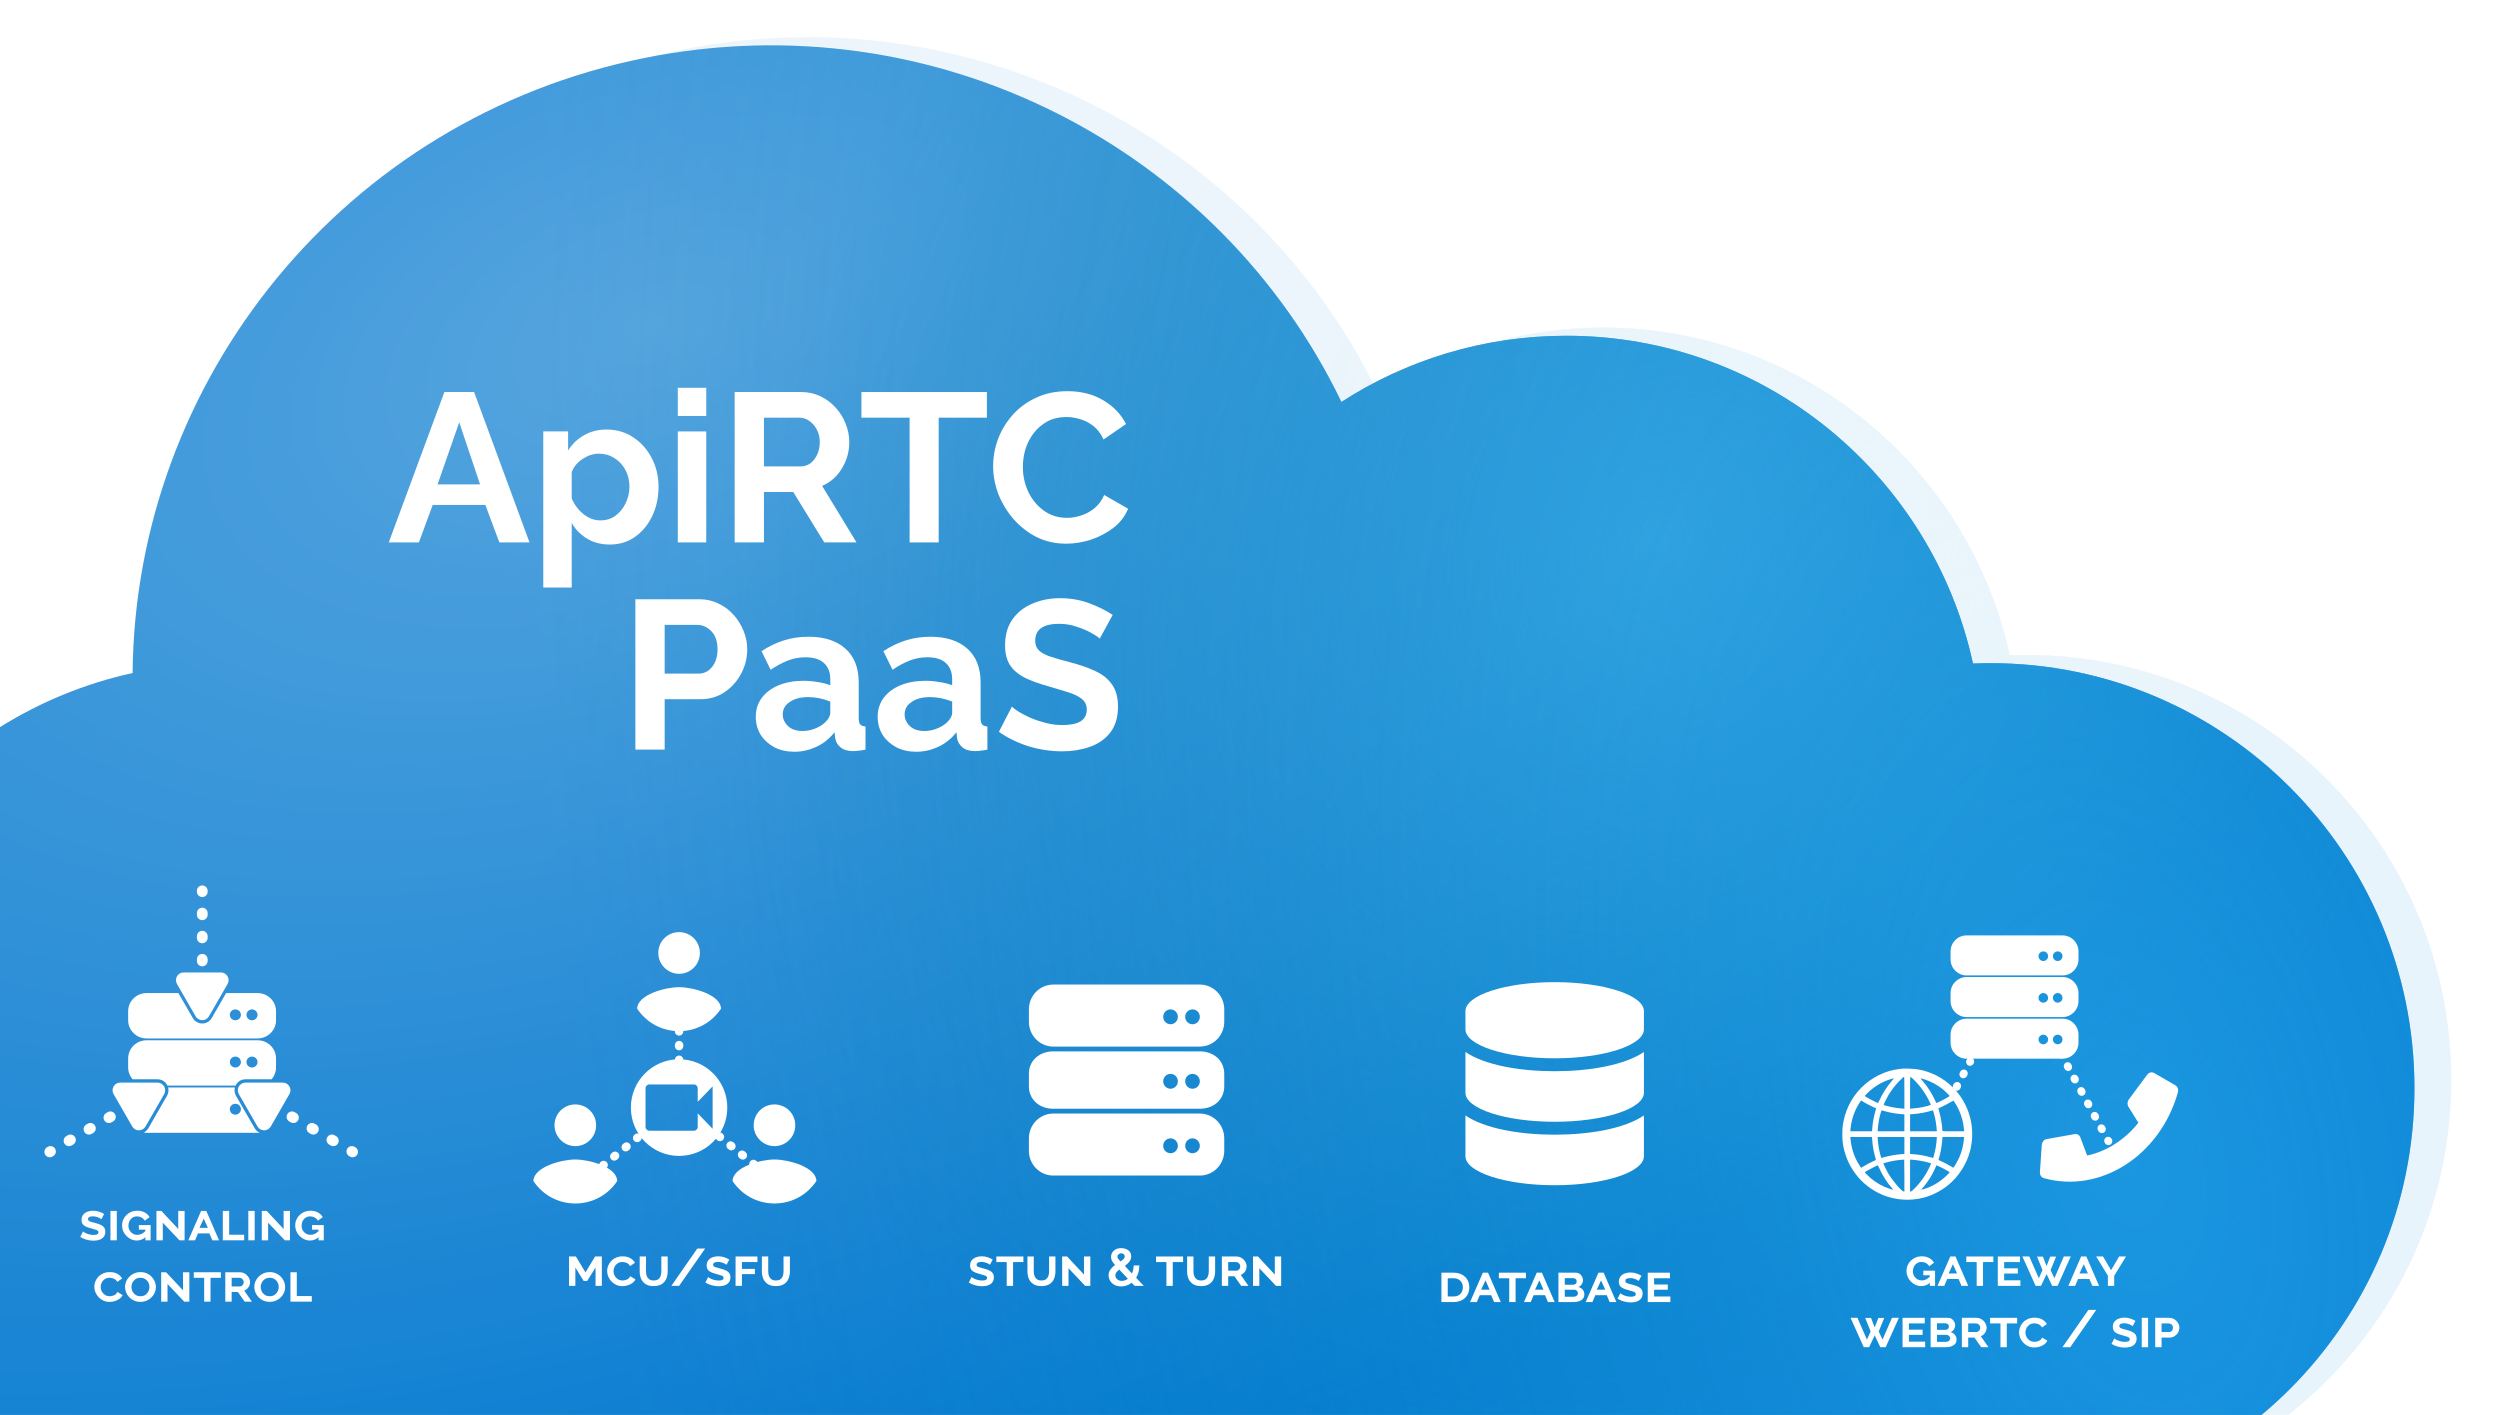 <svg width="523" height="296" viewBox="0 0 523 296" fill="none" xmlns="http://www.w3.org/2000/svg">
<g clip-path="url(#clip0_708:8769)">
<g opacity="0.1">
<path fill-rule="evenodd" clip-rule="evenodd" d="M54.551 314.821H422.441V314.805C422.998 314.816 423.555 314.821 424.114 314.821C473.091 314.821 512.794 275.021 512.794 225.925C512.794 176.829 473.091 137.029 424.114 137.029C422.883 137.029 421.657 137.054 420.438 137.104C411.898 97.891 377.06 68.531 335.38 68.531C318.037 68.531 301.878 73.615 288.306 82.376C262.736 29.311 203.355 -1.798 142.51 10.424C79.62 23.057 35.966 77.803 35.437 139.087C-4.379 147.829 -34.183 183.388 -34.183 225.925C-34.183 275.021 5.521 314.821 54.497 314.821C54.515 314.821 54.533 314.821 54.551 314.821Z" fill="url(#paint0_radial_708:8769)"/>
<path fill-rule="evenodd" clip-rule="evenodd" d="M54.551 314.821H422.441V314.805C422.998 314.816 423.555 314.821 424.114 314.821C473.091 314.821 512.794 275.021 512.794 225.925C512.794 176.829 473.091 137.029 424.114 137.029C422.883 137.029 421.657 137.054 420.438 137.104C411.898 97.891 377.06 68.531 335.38 68.531C318.037 68.531 301.878 73.615 288.306 82.376C262.736 29.311 203.355 -1.798 142.51 10.424C79.62 23.057 35.966 77.803 35.437 139.087C-4.379 147.829 -34.183 183.388 -34.183 225.925C-34.183 275.021 5.521 314.821 54.497 314.821C54.515 314.821 54.533 314.821 54.551 314.821Z" fill="url(#paint1_radial_708:8769)"/>
<path fill-rule="evenodd" clip-rule="evenodd" d="M54.551 314.821H422.441V314.805C422.998 314.816 423.555 314.821 424.114 314.821C473.091 314.821 512.794 275.021 512.794 225.925C512.794 176.829 473.091 137.029 424.114 137.029C422.883 137.029 421.657 137.054 420.438 137.104C411.898 97.891 377.06 68.531 335.38 68.531C318.037 68.531 301.878 73.615 288.306 82.376C262.736 29.311 203.355 -1.798 142.51 10.424C79.62 23.057 35.966 77.803 35.437 139.087C-4.379 147.829 -34.183 183.388 -34.183 225.925C-34.183 275.021 5.521 314.821 54.497 314.821C54.515 314.821 54.533 314.821 54.551 314.821Z" fill="url(#paint2_radial_708:8769)"/>
</g>
<path fill-rule="evenodd" clip-rule="evenodd" d="M46.86 316.532H414.75V316.516C415.306 316.527 415.864 316.532 416.423 316.532C465.4 316.532 505.103 276.732 505.103 227.636C505.103 178.54 465.4 138.74 416.423 138.74C415.192 138.74 413.966 138.765 412.747 138.815C404.207 99.602 369.368 70.242 327.689 70.242C310.346 70.242 294.187 75.326 280.615 84.087C255.045 31.022 195.664 -0.087 134.819 12.135C71.929 24.768 28.274 79.514 27.746 140.798C-12.07 149.54 -41.874 185.099 -41.874 227.636C-41.874 276.732 -2.171 316.532 46.806 316.532C46.824 316.532 46.842 316.532 46.86 316.532Z" fill="url(#paint3_radial_708:8769)"/>
<path fill-rule="evenodd" clip-rule="evenodd" d="M46.86 316.532H414.75V316.516C415.306 316.527 415.864 316.532 416.423 316.532C465.4 316.532 505.103 276.732 505.103 227.636C505.103 178.54 465.4 138.74 416.423 138.74C415.192 138.74 413.966 138.765 412.747 138.815C404.207 99.602 369.368 70.242 327.689 70.242C310.346 70.242 294.187 75.326 280.615 84.087C255.045 31.022 195.664 -0.087 134.819 12.135C71.929 24.768 28.274 79.514 27.746 140.798C-12.07 149.54 -41.874 185.099 -41.874 227.636C-41.874 276.732 -2.171 316.532 46.806 316.532C46.824 316.532 46.842 316.532 46.86 316.532Z" fill="url(#paint4_radial_708:8769)"/>
<path fill-rule="evenodd" clip-rule="evenodd" d="M46.86 316.532H414.75V316.516C415.306 316.527 415.864 316.532 416.423 316.532C465.4 316.532 505.103 276.732 505.103 227.636C505.103 178.54 465.4 138.74 416.423 138.74C415.192 138.74 413.966 138.765 412.747 138.815C404.207 99.602 369.368 70.242 327.689 70.242C310.346 70.242 294.187 75.326 280.615 84.087C255.045 31.022 195.664 -0.087 134.819 12.135C71.929 24.768 28.274 79.514 27.746 140.798C-12.07 149.54 -41.874 185.099 -41.874 227.636C-41.874 276.732 -2.171 316.532 46.806 316.532C46.824 316.532 46.842 316.532 46.86 316.532Z" fill="url(#paint5_radial_708:8769)"/>
<g filter="url(#filter0_d_708:8769)">
<path fill-rule="evenodd" clip-rule="evenodd" d="M41.316 186.234C40.694 186.234 40.191 186.738 40.191 187.361L40.191 187.534C40.191 188.156 40.694 188.661 41.316 188.661C41.937 188.661 42.44 188.156 42.44 187.534L42.44 187.361C42.44 186.738 41.937 186.234 41.316 186.234ZM41.316 190.893C40.694 190.893 40.191 191.398 40.191 192.021L40.191 192.366C40.191 192.989 40.694 193.494 41.316 193.494C41.937 193.494 42.44 192.989 42.44 192.366L42.44 192.021C42.44 191.398 41.937 190.893 41.316 190.893ZM41.316 195.726C40.694 195.726 40.191 196.231 40.191 196.853L40.191 197.199C40.191 197.821 40.694 198.326 41.316 198.326C41.937 198.326 42.44 197.821 42.44 197.199L42.44 196.853C42.44 196.231 41.937 195.726 41.316 195.726ZM41.316 200.558C40.694 200.558 40.191 201.063 40.191 201.686L40.191 202.031C40.191 202.654 40.694 203.159 41.316 203.159C41.937 203.159 42.44 202.654 42.44 202.031L42.44 201.686C42.44 201.063 41.937 200.558 41.316 200.558Z" fill="white"/>
<path d="M42.707 213.617C42.089 214.691 40.543 214.691 39.924 213.617L36.028 206.852C35.409 205.778 36.182 204.436 37.419 204.436L45.212 204.436C46.449 204.436 47.222 205.778 46.604 206.852L42.707 213.617Z" fill="white"/>
<path fill-rule="evenodd" clip-rule="evenodd" d="M8.44 242.54C8.751 243.079 9.439 243.264 9.977 242.952L10.126 242.866C10.664 242.555 10.848 241.865 10.538 241.326C10.227 240.786 9.539 240.602 9.001 240.913L8.852 240.999C8.314 241.311 8.13 242 8.44 242.54ZM12.466 240.21C12.777 240.749 13.465 240.934 14.003 240.622L14.301 240.45C14.839 240.138 15.023 239.449 14.713 238.909C14.402 238.37 13.714 238.185 13.176 238.497L12.878 238.669C12.34 238.981 12.155 239.67 12.466 240.21ZM16.641 237.793C16.951 238.333 17.64 238.517 18.177 238.206L18.476 238.034C19.014 237.722 19.198 237.033 18.887 236.493C18.577 235.954 17.889 235.769 17.351 236.081L17.053 236.253C16.515 236.564 16.33 237.254 16.641 237.793ZM20.816 235.377C21.126 235.916 21.814 236.101 22.352 235.79L22.651 235.617C23.189 235.306 23.373 234.616 23.062 234.077C22.752 233.538 22.064 233.353 21.526 233.664L21.227 233.837C20.689 234.148 20.505 234.838 20.816 235.377Z" fill="white"/>
<path d="M29.446 236.66C28.828 237.734 27.281 237.734 26.663 236.66L22.766 229.895C22.148 228.821 22.921 227.478 24.158 227.478L31.951 227.478C33.188 227.478 33.961 228.821 33.343 229.895L29.446 236.66Z" fill="white"/>
<path fill-rule="evenodd" clip-rule="evenodd" d="M73.734 242.54C73.424 243.079 72.736 243.264 72.198 242.952L72.049 242.866C71.511 242.555 71.326 241.865 71.637 241.326C71.948 240.786 72.636 240.602 73.174 240.913L73.323 240.999C73.861 241.311 74.045 242 73.734 242.54ZM69.709 240.21C69.398 240.749 68.71 240.934 68.172 240.622L67.874 240.45C67.336 240.138 67.152 239.449 67.462 238.909C67.773 238.37 68.461 238.185 68.999 238.497L69.297 238.669C69.835 238.981 70.019 239.67 69.709 240.21ZM65.534 237.793C65.223 238.333 64.535 238.517 63.997 238.206L63.699 238.034C63.161 237.722 62.977 237.033 63.287 236.493C63.598 235.954 64.286 235.769 64.824 236.081L65.122 236.253C65.66 236.564 65.844 237.254 65.534 237.793ZM61.359 235.377C61.048 235.916 60.361 236.101 59.822 235.79L59.524 235.617C58.986 235.306 58.802 234.616 59.113 234.077C59.423 233.538 60.111 233.353 60.649 233.664L60.947 233.837C61.485 234.148 61.67 234.838 61.359 235.377Z" fill="white"/>
<path d="M55.647 236.66C55.028 237.734 53.482 237.734 52.864 236.66L48.967 229.895C48.349 228.821 49.122 227.478 50.359 227.478L58.152 227.478C59.389 227.478 60.162 228.821 59.543 229.895L55.647 236.66Z" fill="white"/>
<path fill-rule="evenodd" clip-rule="evenodd" d="M39.327 213.963C40.21 215.498 42.42 215.498 43.304 213.963L46.306 208.752H52.878C55.014 208.752 56.745 210.451 56.745 212.548V214.446C56.745 216.543 55.014 218.243 52.878 218.243H29.676C27.54 218.243 25.809 216.543 25.809 214.446V212.548C25.809 210.451 27.54 208.752 29.676 208.752H36.325L39.327 213.963ZM29.045 237.935C29.443 237.746 29.795 237.436 30.043 237.006L33.94 230.24C34.267 229.672 34.322 229.051 34.171 228.494H48.139C47.987 229.051 48.042 229.672 48.37 230.24L52.266 237.006C52.526 237.456 52.9 237.775 53.321 237.961C53.175 237.977 53.028 237.985 52.878 237.985H29.676C29.461 237.985 29.25 237.968 29.045 237.935ZM26.739 226.787C26.159 226.123 25.809 225.261 25.809 224.318V222.419C25.809 220.322 27.54 218.623 29.676 218.623H52.878C55.014 218.623 56.745 220.322 56.745 222.419V224.318C56.745 225.261 56.395 226.123 55.816 226.787H50.358C49.399 226.787 48.635 227.352 48.278 228.114H34.032C33.675 227.352 32.91 226.787 31.951 226.787H26.739ZM48.238 212.168C48.879 212.168 49.398 212.678 49.398 213.307C49.398 213.936 48.879 214.446 48.238 214.446C47.597 214.446 47.078 213.936 47.078 213.307C47.078 212.678 47.597 212.168 48.238 212.168ZM52.878 213.307C52.878 212.678 52.359 212.168 51.718 212.168C51.078 212.168 50.558 212.678 50.558 213.307C50.558 213.936 51.078 214.446 51.718 214.446C52.359 214.446 52.878 213.936 52.878 213.307ZM49.398 223.179C49.398 222.55 48.879 222.04 48.238 222.04C47.597 222.04 47.078 222.55 47.078 223.179C47.078 223.808 47.597 224.318 48.238 224.318C48.879 224.318 49.398 223.808 49.398 223.179ZM51.718 222.04C52.359 222.04 52.878 222.55 52.878 223.179C52.878 223.808 52.359 224.318 51.718 224.318C51.078 224.318 50.558 223.808 50.558 223.179C50.558 222.55 51.078 222.04 51.718 222.04ZM49.398 233.05C49.398 232.421 48.879 231.911 48.238 231.911C47.597 231.911 47.078 232.421 47.078 233.05C47.078 233.679 47.597 234.189 48.238 234.189C48.879 234.189 49.398 233.679 49.398 233.05Z" fill="white"/>
</g>
<g filter="url(#filter1_d_708:8769)">
<path d="M20.216 256.05C20.136 255.984 20.004 255.904 19.822 255.808C19.646 255.713 19.438 255.632 19.196 255.566C18.955 255.493 18.706 255.456 18.45 255.456C17.762 255.456 17.419 255.651 17.419 256.039C17.419 256.267 17.543 256.428 17.792 256.523C18.048 256.619 18.421 256.725 18.911 256.842C19.342 256.952 19.715 257.077 20.03 257.216C20.352 257.355 20.597 257.542 20.765 257.777C20.941 258.004 21.028 258.305 21.028 258.679C21.028 259.134 20.911 259.5 20.677 259.779C20.451 260.05 20.151 260.248 19.778 260.373C19.404 260.49 19.002 260.549 18.571 260.549C18.073 260.549 17.58 260.479 17.09 260.34C16.599 260.2 16.164 260.01 15.784 259.768L16.376 258.613C16.471 258.708 16.629 258.815 16.848 258.932C17.075 259.049 17.338 259.148 17.638 259.229C17.938 259.31 18.256 259.35 18.593 259.35C19.266 259.35 19.602 259.17 19.602 258.811C19.602 258.569 19.445 258.397 19.13 258.294C18.823 258.184 18.417 258.063 17.912 257.931C17.283 257.77 16.815 257.564 16.508 257.315C16.208 257.059 16.058 256.692 16.058 256.215C16.058 255.79 16.164 255.434 16.376 255.149C16.596 254.863 16.888 254.646 17.254 254.5C17.627 254.353 18.033 254.28 18.472 254.28C18.933 254.28 19.361 254.349 19.756 254.489C20.158 254.628 20.502 254.786 20.787 254.962L20.216 256.05Z" fill="white"/>
<path d="M22.106 260.472V254.324H23.434V260.472H22.106Z" fill="white"/>
<path d="M27.634 260.516C27.21 260.516 26.807 260.431 26.427 260.263C26.054 260.087 25.725 259.852 25.44 259.559C25.154 259.266 24.931 258.932 24.77 258.558C24.609 258.177 24.529 257.777 24.529 257.359C24.529 256.934 24.609 256.538 24.77 256.171C24.931 255.797 25.154 255.471 25.44 255.193C25.732 254.907 26.072 254.683 26.46 254.522C26.848 254.36 27.268 254.28 27.722 254.28C28.329 254.28 28.852 254.404 29.291 254.654C29.737 254.896 30.07 255.218 30.289 255.621L29.28 256.369C29.126 256.083 28.903 255.863 28.61 255.709C28.325 255.548 28.014 255.467 27.678 255.467C27.319 255.467 27.001 255.555 26.723 255.731C26.453 255.907 26.241 256.142 26.087 256.435C25.941 256.729 25.867 257.051 25.867 257.403C25.867 257.77 25.948 258.1 26.109 258.393C26.277 258.679 26.5 258.906 26.778 259.075C27.063 259.244 27.389 259.328 27.755 259.328C28.354 259.328 28.907 259.064 29.411 258.536V258.25H28.051V257.282H30.508V260.472H29.411V259.834C28.899 260.288 28.307 260.516 27.634 260.516Z" fill="white"/>
<path d="M33.055 256.787V260.472H31.728V254.324H32.759L36.292 258.107V254.324H37.619V260.472H36.544L33.055 256.787Z" fill="white"/>
<path d="M38.397 260.472L41.074 254.324H42.16L44.826 260.472H43.422L42.807 259.031H40.426L39.812 260.472H38.397ZM41.622 255.94L40.723 257.876H42.489L41.622 255.94Z" fill="white"/>
<path d="M45.613 260.472V254.324H46.941V259.306H50.079V260.472H45.613Z" fill="white"/>
<path d="M50.949 260.472V254.324H52.277V260.472H50.949Z" fill="white"/>
<path d="M55.095 256.787V260.472H53.767V254.324H54.798L58.331 258.107V254.324H59.659V260.472H58.584L55.095 256.787Z" fill="white"/>
<path d="M63.859 260.516C63.435 260.516 63.033 260.431 62.652 260.263C62.279 260.087 61.95 259.852 61.665 259.559C61.38 259.266 61.157 258.932 60.996 258.558C60.835 258.177 60.754 257.777 60.754 257.359C60.754 256.934 60.835 256.538 60.996 256.171C61.157 255.797 61.38 255.471 61.665 255.193C61.958 254.907 62.298 254.683 62.685 254.522C63.073 254.36 63.494 254.28 63.947 254.28C64.554 254.28 65.077 254.404 65.516 254.654C65.962 254.896 66.295 255.218 66.514 255.621L65.505 256.369C65.351 256.083 65.128 255.863 64.836 255.709C64.55 255.548 64.24 255.467 63.903 255.467C63.545 255.467 63.227 255.555 62.949 255.731C62.678 255.907 62.466 256.142 62.312 256.435C62.166 256.729 62.093 257.051 62.093 257.403C62.093 257.77 62.173 258.1 62.334 258.393C62.502 258.679 62.725 258.906 63.004 259.075C63.289 259.244 63.614 259.328 63.98 259.328C64.58 259.328 65.132 259.064 65.637 258.536V258.25H64.276V257.282H66.734V260.472H65.637V259.834C65.125 260.288 64.532 260.516 63.859 260.516Z" fill="white"/>
<path d="M18.727 270.179C18.727 269.805 18.8 269.439 18.947 269.08C19.093 268.713 19.305 268.383 19.583 268.09C19.861 267.796 20.201 267.562 20.603 267.386C21.006 267.21 21.466 267.122 21.986 267.122C22.593 267.122 23.119 267.247 23.566 267.496C24.012 267.745 24.337 268.068 24.542 268.464L23.522 269.179C23.361 268.849 23.127 268.621 22.82 268.497C22.52 268.372 22.231 268.31 21.953 268.31C21.536 268.31 21.188 268.405 20.91 268.596C20.633 268.786 20.42 269.028 20.274 269.322C20.135 269.615 20.066 269.915 20.066 270.223C20.066 270.568 20.146 270.891 20.307 271.191C20.468 271.485 20.691 271.723 20.976 271.906C21.262 272.082 21.594 272.17 21.975 272.17C22.267 272.17 22.567 272.104 22.874 271.972C23.181 271.833 23.408 271.602 23.555 271.279L24.652 271.928C24.513 272.236 24.297 272.496 24.004 272.709C23.712 272.922 23.383 273.083 23.017 273.193C22.651 273.303 22.289 273.358 21.931 273.358C21.463 273.358 21.031 273.27 20.636 273.094C20.248 272.911 19.912 272.669 19.627 272.368C19.341 272.06 19.118 271.719 18.957 271.345C18.804 270.964 18.727 270.575 18.727 270.179Z" fill="white"/>
<path d="M28.381 273.347C27.899 273.347 27.46 273.263 27.065 273.094C26.67 272.918 26.33 272.683 26.044 272.39C25.759 272.089 25.54 271.752 25.386 271.378C25.233 271.004 25.156 270.619 25.156 270.223C25.156 269.82 25.236 269.432 25.397 269.058C25.558 268.684 25.785 268.354 26.077 268.068C26.37 267.774 26.714 267.544 27.109 267.375C27.504 267.206 27.935 267.122 28.403 267.122C28.886 267.122 29.325 267.214 29.72 267.397C30.115 267.573 30.451 267.811 30.729 268.112C31.015 268.405 31.234 268.739 31.388 269.113C31.541 269.487 31.618 269.868 31.618 270.256C31.618 270.66 31.538 271.048 31.377 271.422C31.216 271.789 30.989 272.119 30.696 272.412C30.411 272.698 30.071 272.925 29.676 273.094C29.281 273.263 28.849 273.347 28.381 273.347ZM26.494 270.234C26.494 270.564 26.571 270.88 26.725 271.18C26.878 271.474 27.094 271.712 27.372 271.895C27.657 272.078 27.997 272.17 28.392 272.17C28.795 272.17 29.135 272.075 29.413 271.884C29.691 271.686 29.903 271.441 30.049 271.147C30.195 270.847 30.268 270.539 30.268 270.223C30.268 269.893 30.192 269.582 30.038 269.289C29.884 268.995 29.665 268.761 29.38 268.585C29.102 268.401 28.769 268.31 28.381 268.31C27.979 268.31 27.635 268.405 27.35 268.596C27.072 268.786 26.86 269.028 26.714 269.322C26.567 269.615 26.494 269.919 26.494 270.234Z" fill="white"/>
<path d="M34.046 269.619V273.303H32.719V267.155H33.75L37.283 270.938V267.155H38.61V273.303H37.535L34.046 269.619Z" fill="white"/>
<path d="M45.203 268.321H43.041V273.303H41.714V268.321H39.541V267.155H45.203V268.321Z" fill="white"/>
<path d="M46.133 273.303V267.155H49.15C49.567 267.155 49.937 267.258 50.258 267.463C50.587 267.668 50.843 267.928 51.026 268.244C51.217 268.559 51.312 268.885 51.312 269.223C51.312 269.604 51.202 269.959 50.983 270.289C50.763 270.612 50.467 270.85 50.094 271.004L51.696 273.303H50.182L48.755 271.29H47.461V273.303H46.133ZM47.461 270.124H49.117C49.359 270.124 49.56 270.04 49.721 269.871C49.889 269.703 49.973 269.487 49.973 269.223C49.973 268.959 49.878 268.742 49.688 268.574C49.505 268.405 49.297 268.321 49.062 268.321H47.461V270.124Z" fill="white"/>
<path d="M55.425 273.347C54.942 273.347 54.503 273.263 54.108 273.094C53.713 272.918 53.373 272.683 53.088 272.39C52.802 272.089 52.583 271.752 52.429 271.378C52.276 271.004 52.199 270.619 52.199 270.223C52.199 269.82 52.279 269.432 52.44 269.058C52.601 268.684 52.828 268.354 53.12 268.068C53.413 267.774 53.757 267.544 54.152 267.375C54.547 267.206 54.978 267.122 55.447 267.122C55.929 267.122 56.368 267.214 56.763 267.397C57.158 267.573 57.495 267.811 57.772 268.112C58.058 268.405 58.277 268.739 58.431 269.113C58.584 269.487 58.661 269.868 58.661 270.256C58.661 270.66 58.581 271.048 58.42 271.422C58.259 271.789 58.032 272.119 57.739 272.412C57.454 272.698 57.114 272.925 56.719 273.094C56.324 273.263 55.893 273.347 55.425 273.347ZM53.537 270.234C53.537 270.564 53.614 270.88 53.768 271.18C53.921 271.474 54.137 271.712 54.415 271.895C54.7 272.078 55.041 272.17 55.435 272.17C55.838 272.17 56.178 272.075 56.456 271.884C56.734 271.686 56.946 271.441 57.092 271.147C57.239 270.847 57.312 270.539 57.312 270.223C57.312 269.893 57.235 269.582 57.081 269.289C56.928 268.995 56.708 268.761 56.423 268.585C56.145 268.401 55.812 268.31 55.425 268.31C55.022 268.31 54.678 268.405 54.393 268.596C54.115 268.786 53.903 269.028 53.757 269.322C53.611 269.615 53.537 269.919 53.537 270.234Z" fill="white"/>
<path d="M59.762 273.303V267.155H61.089V272.137H64.227V273.303H59.762Z" fill="white"/>
</g>
<g filter="url(#filter2_d_708:8769)">
<path fill-rule="evenodd" clip-rule="evenodd" d="M141.065 212.704C141.549 212.704 141.942 213.098 141.942 213.583L141.942 213.693C141.942 214.179 141.549 214.572 141.065 214.572C140.58 214.572 140.187 214.179 140.187 213.693L140.187 213.583C140.187 213.098 140.58 212.704 141.065 212.704ZM141.065 215.671C141.549 215.671 141.942 216.065 141.942 216.551L141.942 216.77C141.942 217.256 141.549 217.65 141.065 217.65C140.58 217.65 140.187 217.256 140.187 216.77L140.187 216.551C140.187 216.065 140.58 215.671 141.065 215.671ZM141.065 218.749C141.549 218.749 141.942 219.142 141.942 219.628L141.942 219.848C141.942 220.333 141.549 220.727 141.065 220.727C140.58 220.727 140.187 220.333 140.187 219.848L140.187 219.628C140.187 219.142 140.58 218.749 141.065 218.749ZM141.065 221.826C141.549 221.826 141.942 222.22 141.942 222.705L141.942 222.815C141.942 223.301 141.549 223.694 141.065 223.694C140.58 223.694 140.187 223.301 140.187 222.815L140.187 222.705C140.187 222.22 140.58 221.826 141.065 221.826Z" fill="white"/>
<path fill-rule="evenodd" clip-rule="evenodd" d="M133.062 238.448C133.366 238.826 133.306 239.38 132.928 239.684L132.843 239.753C132.465 240.057 131.913 239.997 131.61 239.619C131.306 239.24 131.366 238.687 131.744 238.382L131.829 238.313C132.207 238.009 132.759 238.069 133.062 238.448ZM130.753 240.309C131.056 240.687 130.996 241.241 130.619 241.545L130.448 241.683C130.07 241.987 129.518 241.927 129.215 241.549C128.911 241.17 128.971 240.617 129.349 240.313L129.52 240.175C129.897 239.87 130.449 239.931 130.753 240.309ZM128.358 242.239C128.661 242.618 128.601 243.171 128.224 243.475L128.053 243.613C127.675 243.917 127.123 243.857 126.82 243.479C126.516 243.1 126.576 242.547 126.954 242.243L127.125 242.105C127.502 241.801 128.054 241.861 128.358 242.239ZM125.963 244.169C126.267 244.548 126.207 245.101 125.829 245.405L125.743 245.474C125.366 245.779 124.814 245.718 124.51 245.34C124.207 244.962 124.267 244.408 124.644 244.104L124.73 244.035C125.107 243.731 125.659 243.791 125.963 244.169Z" fill="white"/>
<path fill-rule="evenodd" clip-rule="evenodd" d="M148.847 238.228C148.544 238.606 148.604 239.16 148.981 239.464L149.067 239.533C149.444 239.837 149.996 239.777 150.3 239.399C150.603 239.02 150.543 238.467 150.166 238.163L150.08 238.094C149.703 237.789 149.151 237.849 148.847 238.228ZM151.157 240.089C150.853 240.468 150.913 241.021 151.291 241.325L151.462 241.463C151.839 241.767 152.391 241.707 152.695 241.329C152.998 240.95 152.938 240.397 152.561 240.093L152.39 239.955C152.012 239.651 151.46 239.711 151.157 240.089ZM153.552 242.019C153.248 242.398 153.308 242.951 153.685 243.255L153.857 243.393C154.234 243.698 154.786 243.637 155.09 243.259C155.393 242.881 155.333 242.327 154.956 242.023L154.785 241.885C154.407 241.581 153.855 241.641 153.552 242.019ZM155.946 243.949C155.643 244.328 155.703 244.881 156.08 245.186L156.166 245.255C156.543 245.559 157.096 245.499 157.399 245.12C157.703 244.742 157.643 244.188 157.265 243.884L157.18 243.815C156.802 243.511 156.25 243.571 155.946 243.949Z" fill="white"/>
<path fill-rule="evenodd" clip-rule="evenodd" d="M145.416 200.36C145.416 197.907 143.444 195.998 141.064 195.998C138.684 195.998 136.713 197.907 136.713 200.36C136.713 202.746 138.684 204.723 141.064 204.723C143.444 204.723 145.416 202.814 145.416 200.36ZM132.293 212.016C134.197 214.878 137.392 216.718 141.064 216.718C144.736 216.718 147.932 214.878 149.835 212.016C149.767 209.085 143.988 207.517 141.064 207.517C138.14 207.517 132.361 209.085 132.293 212.016Z" fill="white"/>
<path fill-rule="evenodd" clip-rule="evenodd" d="M123.707 236.41C123.707 233.956 121.735 232.047 119.356 232.047C116.976 232.047 115.004 233.956 115.004 236.41C115.004 238.795 116.976 240.772 119.356 240.772C121.735 240.772 123.707 238.863 123.707 236.41ZM110.584 248.065C112.488 250.927 115.684 252.768 119.356 252.768C123.027 252.768 126.223 250.927 128.127 248.065C128.059 245.134 122.279 243.566 119.356 243.566C116.432 243.566 110.652 245.134 110.584 248.065Z" fill="white"/>
<path fill-rule="evenodd" clip-rule="evenodd" d="M165.371 236.41C165.371 233.956 163.399 232.047 161.019 232.047C158.639 232.047 156.667 233.956 156.667 236.41C156.667 238.795 158.639 240.772 161.019 240.772C163.399 240.772 165.371 238.863 165.371 236.41ZM152.248 248.065C154.152 250.927 157.347 252.768 161.019 252.768C164.691 252.768 167.886 250.927 169.79 248.065C169.722 245.134 163.943 243.566 161.019 243.566C158.095 243.566 152.316 245.134 152.248 248.065Z" fill="white"/>
<path fill-rule="evenodd" clip-rule="evenodd" d="M141.064 242.818C146.635 242.818 151.151 238.291 151.151 232.707C151.151 227.122 146.635 222.595 141.064 222.595C135.493 222.595 130.977 227.122 130.977 232.707C130.977 238.291 135.493 242.818 141.064 242.818ZM144.963 228.677V231.498L148.081 228.274V237.139L144.963 233.916V236.737C144.963 237.18 144.611 237.543 144.183 237.543H134.827C134.398 237.543 134.047 237.18 134.047 236.737V228.677C134.047 228.234 134.398 227.871 134.827 227.871H144.183C144.611 227.871 144.963 228.234 144.963 228.677Z" fill="white"/>
</g>
<g filter="url(#filter3_d_708:8769)">
<path d="M123.589 270.007V266.169L121.834 268.984H121.11L119.365 266.169V270.007H118.038V263.859H119.475L121.483 267.181L123.491 263.859H124.906V270.007H123.589Z" fill="white"/>
<path d="M126.011 266.884C126.011 266.51 126.084 266.143 126.23 265.784C126.377 265.417 126.589 265.087 126.867 264.794C127.145 264.501 127.485 264.266 127.887 264.09C128.289 263.914 128.75 263.826 129.269 263.826C129.876 263.826 130.403 263.951 130.849 264.2C131.295 264.449 131.621 264.772 131.826 265.168L130.805 265.883C130.644 265.553 130.41 265.326 130.103 265.201C129.803 265.076 129.514 265.014 129.236 265.014C128.82 265.014 128.472 265.109 128.194 265.3C127.916 265.491 127.704 265.733 127.558 266.026C127.419 266.319 127.349 266.62 127.349 266.928C127.349 267.272 127.43 267.595 127.591 267.895C127.752 268.189 127.975 268.427 128.26 268.61C128.545 268.786 128.878 268.874 129.258 268.874C129.551 268.874 129.851 268.808 130.158 268.676C130.465 268.537 130.692 268.306 130.838 267.983L131.935 268.632C131.796 268.94 131.581 269.201 131.288 269.413C130.996 269.626 130.666 269.787 130.301 269.897C129.935 270.007 129.573 270.062 129.215 270.062C128.746 270.062 128.315 269.974 127.92 269.798C127.532 269.615 127.196 269.373 126.91 269.072C126.625 268.764 126.402 268.423 126.241 268.049C126.088 267.668 126.011 267.28 126.011 266.884Z" fill="white"/>
<path d="M135.74 268.874C136.157 268.874 136.483 268.786 136.717 268.61C136.951 268.427 137.115 268.192 137.21 267.906C137.305 267.621 137.353 267.32 137.353 267.005V263.859H138.68V267.005C138.68 267.569 138.578 268.082 138.373 268.544C138.176 269.006 137.861 269.373 137.43 269.644C136.998 269.915 136.439 270.051 135.751 270.051C135.042 270.051 134.471 269.908 134.04 269.622C133.615 269.336 133.304 268.962 133.107 268.5C132.917 268.038 132.822 267.54 132.822 267.005V263.859H134.149V267.005C134.149 267.327 134.197 267.632 134.292 267.917C134.394 268.196 134.562 268.427 134.797 268.61C135.031 268.786 135.345 268.874 135.74 268.874Z" fill="white"/>
<path d="M146.511 262.198L141.069 270.007H139.445L144.876 262.198H146.511Z" fill="white"/>
<path d="M150.992 265.586C150.911 265.52 150.779 265.439 150.597 265.344C150.421 265.249 150.213 265.168 149.971 265.102C149.73 265.029 149.481 264.992 149.225 264.992C148.538 264.992 148.194 265.186 148.194 265.575C148.194 265.802 148.318 265.963 148.567 266.059C148.823 266.154 149.196 266.26 149.686 266.378C150.117 266.488 150.49 266.612 150.805 266.752C151.127 266.891 151.372 267.078 151.54 267.313C151.716 267.54 151.803 267.841 151.803 268.214C151.803 268.669 151.686 269.036 151.452 269.314C151.226 269.586 150.926 269.784 150.553 269.908C150.18 270.025 149.777 270.084 149.346 270.084C148.848 270.084 148.355 270.014 147.865 269.875C147.375 269.736 146.939 269.545 146.559 269.303L147.151 268.148C147.247 268.244 147.404 268.35 147.623 268.467C147.85 268.585 148.113 268.684 148.413 268.764C148.713 268.845 149.031 268.885 149.368 268.885C150.041 268.885 150.377 268.706 150.377 268.346C150.377 268.104 150.22 267.932 149.905 267.83C149.598 267.72 149.192 267.599 148.687 267.467C148.058 267.305 147.59 267.1 147.283 266.851C146.983 266.594 146.833 266.227 146.833 265.751C146.833 265.326 146.939 264.97 147.151 264.684C147.371 264.398 147.663 264.182 148.029 264.035C148.402 263.888 148.808 263.815 149.247 263.815C149.708 263.815 150.136 263.885 150.531 264.024C150.933 264.163 151.277 264.321 151.562 264.497L150.992 265.586Z" fill="white"/>
<path d="M152.881 270.007V263.859H157.456V265.025H154.209V266.455H156.919V267.544H154.209V270.007H152.881Z" fill="white"/>
<path d="M161.305 268.874C161.722 268.874 162.047 268.786 162.281 268.61C162.515 268.427 162.68 268.192 162.775 267.906C162.87 267.621 162.917 267.32 162.917 267.005V263.859H164.245V267.005C164.245 267.569 164.143 268.082 163.938 268.544C163.74 269.006 163.426 269.373 162.994 269.644C162.563 269.915 162.003 270.051 161.316 270.051C160.606 270.051 160.036 269.908 159.604 269.622C159.18 269.336 158.869 268.962 158.672 268.5C158.481 268.038 158.386 267.54 158.386 267.005V263.859H159.714V267.005C159.714 267.327 159.761 267.632 159.856 267.917C159.959 268.196 160.127 268.427 160.361 268.61C160.595 268.786 160.91 268.874 161.305 268.874Z" fill="white"/>
</g>
<g filter="url(#filter4_d_708:8769)">
<path fill-rule="evenodd" clip-rule="evenodd" d="M214.244 212.16C214.244 209.294 216.531 206.971 219.353 206.971H250.005C252.826 206.971 255.114 209.294 255.114 212.16V214.755C255.114 217.621 252.826 219.944 250.005 219.944H219.353C216.531 219.944 214.244 217.621 214.244 214.755V212.16ZM245.407 213.717C245.407 214.577 244.721 215.274 243.875 215.274C243.028 215.274 242.342 214.577 242.342 213.717C242.342 212.857 243.028 212.16 243.875 212.16C244.721 212.16 245.407 212.857 245.407 213.717ZM248.472 215.274C249.319 215.274 250.005 214.577 250.005 213.717C250.005 212.857 249.319 212.16 248.472 212.16C247.626 212.16 246.94 212.857 246.94 213.717C246.94 214.577 247.626 215.274 248.472 215.274Z" fill="white"/>
<path fill-rule="evenodd" clip-rule="evenodd" d="M214.244 225.652C214.244 222.786 216.531 220.946 219.353 220.946H250.005C252.826 220.946 255.114 222.786 255.114 225.652V228.247C255.114 231.113 252.826 232.953 250.005 232.953H219.353C216.531 232.953 214.244 231.113 214.244 228.247V225.652ZM245.407 227.209C245.407 228.069 244.721 228.766 243.875 228.766C243.028 228.766 242.342 228.069 242.342 227.209C242.342 226.349 243.028 225.652 243.875 225.652C244.721 225.652 245.407 226.349 245.407 227.209ZM248.472 228.766C249.319 228.766 250.005 228.069 250.005 227.209C250.005 226.349 249.319 225.652 248.472 225.652C247.626 225.652 246.94 226.349 246.94 227.209C246.94 228.069 247.626 228.766 248.472 228.766Z" fill="white"/>
<path fill-rule="evenodd" clip-rule="evenodd" d="M214.244 239.144C214.244 236.279 216.531 233.955 219.353 233.955H250.005C252.826 233.955 255.114 236.279 255.114 239.144V241.739C255.114 244.605 252.826 246.928 250.005 246.928H219.353C216.531 246.928 214.244 244.605 214.244 241.739V239.144ZM245.407 240.701C245.407 241.561 244.721 242.258 243.875 242.258C243.028 242.258 242.342 241.561 242.342 240.701C242.342 239.841 243.028 239.144 243.875 239.144C244.721 239.144 245.407 239.841 245.407 240.701ZM248.472 242.258C249.319 242.258 250.005 241.561 250.005 240.701C250.005 239.841 249.319 239.144 248.472 239.144C247.626 239.144 246.94 239.841 246.94 240.701C246.94 241.561 247.626 242.258 248.472 242.258Z" fill="white"/>
</g>
<g filter="url(#filter5_d_708:8769)">
<path d="M206.105 265.586C206.024 265.52 205.893 265.439 205.71 265.344C205.534 265.249 205.326 265.168 205.084 265.102C204.843 265.029 204.594 264.992 204.338 264.992C203.651 264.992 203.307 265.186 203.307 265.575C203.307 265.802 203.431 265.963 203.68 266.059C203.936 266.154 204.309 266.26 204.799 266.378C205.231 266.488 205.604 266.612 205.918 266.752C206.24 266.891 206.485 267.078 206.653 267.313C206.829 267.54 206.917 267.84 206.917 268.214C206.917 268.669 206.799 269.036 206.565 269.314C206.339 269.586 206.039 269.783 205.666 269.908C205.293 270.025 204.89 270.084 204.459 270.084C203.962 270.084 203.468 270.014 202.978 269.875C202.488 269.736 202.052 269.545 201.672 269.303L202.265 268.148C202.36 268.244 202.517 268.35 202.736 268.467C202.963 268.585 203.226 268.684 203.526 268.764C203.826 268.845 204.144 268.885 204.481 268.885C205.154 268.885 205.49 268.706 205.49 268.346C205.49 268.104 205.333 267.932 205.018 267.829C204.711 267.719 204.305 267.598 203.801 267.467C203.172 267.305 202.703 267.1 202.396 266.851C202.096 266.594 201.946 266.227 201.946 265.751C201.946 265.326 202.052 264.97 202.265 264.684C202.484 264.398 202.777 264.182 203.142 264.035C203.515 263.888 203.921 263.815 204.36 263.815C204.821 263.815 205.249 263.885 205.644 264.024C206.046 264.163 206.39 264.321 206.675 264.497L206.105 265.586Z" fill="white"/>
<path d="M213.096 265.025H210.935V270.007H209.607V265.025H207.435V263.859H213.096V265.025Z" fill="white"/>
<path d="M216.857 268.874C217.274 268.874 217.599 268.786 217.834 268.61C218.068 268.427 218.232 268.192 218.327 267.906C218.422 267.62 218.47 267.32 218.47 267.005V263.859H219.797V267.005C219.797 267.569 219.695 268.082 219.49 268.544C219.293 269.006 218.978 269.373 218.547 269.644C218.115 269.915 217.556 270.051 216.868 270.051C216.159 270.051 215.588 269.908 215.156 269.622C214.732 269.336 214.421 268.962 214.224 268.5C214.034 268.038 213.939 267.54 213.939 267.005V263.859H215.266V267.005C215.266 267.327 215.314 267.631 215.409 267.917C215.511 268.196 215.679 268.427 215.914 268.61C216.148 268.786 216.462 268.874 216.857 268.874Z" fill="white"/>
<path d="M222.533 266.323V270.007H221.205V263.859H222.236L225.769 267.642V263.859H227.097V270.007H226.022L222.533 266.323Z" fill="white"/>
<path d="M236.358 270.007L235.743 269.358C235.092 269.864 234.361 270.117 233.549 270.117C233.008 270.117 232.54 270.011 232.145 269.798C231.757 269.578 231.453 269.292 231.234 268.94C231.022 268.588 230.916 268.207 230.916 267.796C230.916 267.313 231.051 266.898 231.322 266.554C231.592 266.202 231.903 265.894 232.254 265.63C231.954 265.285 231.742 264.992 231.618 264.75C231.494 264.508 231.431 264.248 231.431 263.969C231.431 263.595 231.523 263.269 231.706 262.99C231.896 262.704 232.152 262.484 232.474 262.33C232.796 262.176 233.161 262.099 233.571 262.099C233.929 262.099 234.266 262.165 234.58 262.297C234.895 262.422 235.151 262.613 235.348 262.869C235.546 263.126 235.645 263.445 235.645 263.826C235.645 264.244 235.52 264.614 235.272 264.937C235.023 265.26 234.705 265.556 234.317 265.828L235.809 267.412C235.919 267.17 236.003 266.909 236.061 266.631C236.127 266.352 236.16 266.051 236.16 265.729H237.356C237.356 266.242 237.294 266.715 237.17 267.148C237.053 267.58 236.888 267.969 236.676 268.313L238.289 270.007H236.358ZM232.77 263.925C232.77 264.057 232.814 264.185 232.902 264.31C232.997 264.427 233.169 264.618 233.417 264.882C233.695 264.699 233.911 264.53 234.065 264.376C234.218 264.222 234.295 264.046 234.295 263.848C234.295 263.65 234.226 263.492 234.087 263.375C233.955 263.251 233.783 263.188 233.571 263.188C233.337 263.188 233.143 263.262 232.989 263.408C232.843 263.547 232.77 263.72 232.77 263.925ZM232.331 267.807C232.331 268.123 232.459 268.394 232.715 268.621C232.971 268.849 233.297 268.962 233.692 268.962C234.138 268.962 234.558 268.812 234.953 268.511L233.154 266.598C232.905 266.781 232.704 266.972 232.551 267.17C232.404 267.36 232.331 267.573 232.331 267.807Z" fill="white"/>
<path d="M246.503 265.025H244.342V270.007H243.015V265.025H240.842V263.859H246.503V265.025Z" fill="white"/>
<path d="M250.265 268.874C250.681 268.874 251.007 268.786 251.241 268.61C251.475 268.427 251.64 268.192 251.735 267.906C251.83 267.62 251.877 267.32 251.877 267.005V263.859H253.205V267.005C253.205 267.569 253.103 268.082 252.898 268.544C252.7 269.006 252.386 269.373 251.954 269.644C251.523 269.915 250.963 270.051 250.276 270.051C249.566 270.051 248.996 269.908 248.564 269.622C248.14 269.336 247.829 268.962 247.631 268.5C247.441 268.038 247.346 267.54 247.346 267.005V263.859H248.674V267.005C248.674 267.327 248.721 267.631 248.816 267.917C248.919 268.196 249.087 268.427 249.321 268.61C249.555 268.786 249.87 268.874 250.265 268.874Z" fill="white"/>
<path d="M254.613 270.007V263.859H257.63C258.047 263.859 258.416 263.962 258.738 264.167C259.067 264.372 259.323 264.633 259.506 264.948C259.696 265.263 259.791 265.589 259.791 265.927C259.791 266.308 259.681 266.664 259.462 266.994C259.243 267.316 258.946 267.555 258.573 267.708L260.175 270.007H258.661L257.235 267.994H255.94V270.007H254.613ZM255.94 266.829H257.597C257.838 266.829 258.039 266.744 258.2 266.576C258.368 266.407 258.453 266.191 258.453 265.927C258.453 265.663 258.358 265.447 258.167 265.278C257.984 265.109 257.776 265.025 257.542 265.025H255.94V266.829Z" fill="white"/>
<path d="M262.454 266.323V270.007H261.127V263.859H262.158L265.691 267.642V263.859H267.019V270.007H265.943L262.454 266.323Z" fill="white"/>
</g>
<g filter="url(#filter6_d_708:8769)">
<path d="M342.908 212.535V216.328C342.908 219.671 334.546 222.398 324.239 222.398C313.932 222.398 305.57 219.671 305.57 216.328V212.535C305.57 209.192 313.932 206.465 324.239 206.465C334.546 206.465 342.908 209.192 342.908 212.535ZM342.908 221.07V229.605C342.908 232.948 334.546 235.675 324.239 235.675C313.932 235.675 305.57 232.948 305.57 229.605V221.07C309.581 223.82 316.922 225.1 324.239 225.1C331.556 225.1 338.897 223.82 342.908 221.07ZM342.908 234.347V242.882C342.908 246.225 334.546 248.952 324.239 248.952C313.932 248.952 305.57 246.225 305.57 242.882V234.347C309.581 237.097 316.922 238.377 324.239 238.377C331.556 238.377 338.897 237.097 342.908 234.347Z" fill="white"/>
</g>
<g filter="url(#filter7_d_708:8769)">
<path d="M300.542 273.393V267.245H303.021C303.76 267.245 304.378 267.384 304.876 267.663C305.373 267.934 305.746 268.301 305.995 268.763C306.251 269.225 306.379 269.738 306.379 270.303C306.379 270.926 306.24 271.468 305.962 271.93C305.684 272.392 305.292 272.752 304.788 273.008C304.283 273.265 303.694 273.393 303.021 273.393H300.542ZM305.029 270.303C305.029 269.745 304.854 269.291 304.502 268.939C304.151 268.587 303.658 268.411 303.021 268.411H301.869V272.227H303.021C303.672 272.227 304.17 272.048 304.513 271.688C304.857 271.322 305.029 270.86 305.029 270.303Z" fill="white"/>
<path d="M306.536 273.393L309.213 267.245H310.299L312.965 273.393H311.561L310.946 271.952H308.566L307.951 273.393H306.536ZM309.761 268.862L308.862 270.798H310.628L309.761 268.862Z" fill="white"/>
<path d="M318.222 268.411H316.061V273.393H314.733V268.411H312.561V267.245H318.222V268.411Z" fill="white"/>
<path d="M317.807 273.393L320.484 267.245H321.571L324.237 273.393H322.832L322.218 271.952H319.837L319.223 273.393H317.807ZM321.033 268.862L320.133 270.798H321.9L321.033 268.862Z" fill="white"/>
<path d="M330.444 271.82C330.444 272.165 330.345 272.455 330.148 272.689C329.95 272.924 329.687 273.1 329.358 273.217C329.029 273.334 328.667 273.393 328.272 273.393H325.024V267.245H328.634C328.948 267.245 329.219 267.322 329.446 267.476C329.672 267.63 329.848 267.828 329.972 268.07C330.097 268.312 330.159 268.565 330.159 268.829C330.159 269.115 330.075 269.39 329.906 269.654C329.746 269.918 329.511 270.112 329.204 270.237C329.585 270.347 329.884 270.534 330.104 270.798C330.331 271.061 330.444 271.402 330.444 271.82ZM326.352 268.389V269.764H328.074C328.286 269.764 328.466 269.705 328.612 269.588C328.765 269.47 328.842 269.298 328.842 269.071C328.842 268.858 328.773 268.693 328.634 268.576C328.495 268.451 328.327 268.389 328.129 268.389H326.352ZM329.106 271.545C329.106 271.347 329.032 271.175 328.886 271.028C328.74 270.882 328.557 270.809 328.338 270.809H326.352V272.271H328.272C328.498 272.271 328.692 272.202 328.853 272.062C329.021 271.923 329.106 271.751 329.106 271.545Z" fill="white"/>
<path d="M330.718 273.393L333.395 267.245H334.481L337.147 273.393H335.743L335.129 271.952H332.748L332.133 273.393H330.718ZM333.944 268.862L333.044 270.798H334.811L333.944 268.862Z" fill="white"/>
<path d="M341.82 268.972C341.74 268.906 341.608 268.825 341.425 268.73C341.25 268.635 341.041 268.554 340.8 268.488C340.559 268.415 340.31 268.378 340.054 268.378C339.366 268.378 339.023 268.572 339.023 268.961C339.023 269.188 339.147 269.349 339.396 269.445C339.652 269.54 340.025 269.646 340.515 269.764C340.946 269.874 341.319 269.998 341.634 270.138C341.956 270.277 342.201 270.464 342.369 270.699C342.545 270.926 342.632 271.226 342.632 271.6C342.632 272.055 342.515 272.422 342.281 272.7C342.054 272.972 341.755 273.169 341.382 273.294C341.009 273.411 340.606 273.47 340.175 273.47C339.677 273.47 339.184 273.4 338.694 273.261C338.203 273.122 337.768 272.931 337.388 272.689L337.98 271.534C338.075 271.63 338.233 271.736 338.452 271.853C338.679 271.971 338.942 272.07 339.242 272.15C339.542 272.231 339.86 272.271 340.197 272.271C340.87 272.271 341.206 272.092 341.206 271.732C341.206 271.49 341.049 271.318 340.734 271.215C340.427 271.105 340.021 270.984 339.516 270.853C338.887 270.691 338.419 270.486 338.112 270.237C337.812 269.98 337.662 269.613 337.662 269.137C337.662 268.712 337.768 268.356 337.98 268.07C338.2 267.784 338.492 267.568 338.858 267.421C339.231 267.274 339.637 267.201 340.076 267.201C340.537 267.201 340.965 267.271 341.36 267.41C341.762 267.549 342.106 267.707 342.391 267.883L341.82 268.972Z" fill="white"/>
<path d="M348.439 272.227V273.393H343.71V267.245H348.351V268.411H345.038V269.72H347.901V270.809H345.038V272.227H348.439Z" fill="white"/>
</g>
<g filter="url(#filter8_d_708:8769)">
<path fill-rule="evenodd" clip-rule="evenodd" d="M429.809 220.81C430.208 220.593 430.708 220.741 430.926 221.141L430.976 221.234C431.193 221.634 431.046 222.135 430.646 222.353C430.247 222.571 429.747 222.423 429.529 222.023L429.479 221.93C429.262 221.529 429.409 221.028 429.809 220.81ZM431.169 223.317C431.569 223.099 432.069 223.247 432.286 223.647L432.387 223.833C432.604 224.233 432.456 224.735 432.057 224.953C431.657 225.17 431.157 225.022 430.94 224.622L430.839 224.436C430.622 224.036 430.77 223.535 431.169 223.317ZM432.58 225.916C432.979 225.698 433.479 225.846 433.696 226.247L433.797 226.432C434.014 226.833 433.867 227.334 433.467 227.552C433.068 227.77 432.568 227.622 432.351 227.221L432.25 227.035C432.032 226.635 432.18 226.134 432.58 225.916ZM433.99 228.515C434.39 228.297 434.89 228.445 435.107 228.846L435.208 229.031C435.425 229.432 435.277 229.933 434.878 230.151C434.478 230.369 433.978 230.221 433.761 229.82L433.66 229.635C433.443 229.234 433.591 228.733 433.99 228.515ZM435.401 231.114C435.8 230.896 436.3 231.044 436.517 231.445L436.618 231.631C436.836 232.031 436.688 232.532 436.288 232.75C435.889 232.968 435.389 232.82 435.172 232.419L435.071 232.234C434.854 231.833 435.001 231.332 435.401 231.114ZM436.811 233.713C437.211 233.496 437.711 233.644 437.928 234.044L438.029 234.23C438.246 234.63 438.098 235.131 437.699 235.349C437.299 235.567 436.799 235.419 436.582 235.019L436.481 234.833C436.264 234.433 436.412 233.931 436.811 233.713ZM438.222 236.313C438.621 236.095 439.121 236.243 439.339 236.643L439.439 236.829C439.657 237.229 439.509 237.731 439.109 237.948C438.71 238.166 438.21 238.018 437.993 237.618L437.892 237.432C437.675 237.032 437.822 236.531 438.222 236.313ZM439.632 238.912C440.032 238.694 440.532 238.842 440.749 239.242L440.799 239.335C441.017 239.736 440.869 240.237 440.47 240.455C440.07 240.673 439.57 240.525 439.353 240.124L439.302 240.031C439.085 239.631 439.233 239.13 439.632 238.912Z" fill="white"/>
<path fill-rule="evenodd" clip-rule="evenodd" d="M411.562 222.325C411.161 222.11 410.662 222.261 410.447 222.663L410.398 222.757C410.183 223.159 410.334 223.659 410.735 223.874C411.136 224.089 411.635 223.937 411.85 223.535L411.9 223.442C412.114 223.04 411.963 222.54 411.562 222.325ZM410.219 224.841C409.818 224.626 409.32 224.777 409.105 225.179L409.006 225.366C408.791 225.768 408.942 226.268 409.343 226.483C409.744 226.698 410.243 226.546 410.458 226.144L410.557 225.958C410.772 225.556 410.62 225.056 410.219 224.841ZM408.827 227.45C408.426 227.235 407.927 227.387 407.713 227.789L407.614 227.975C407.399 228.377 407.55 228.877 407.951 229.092C408.352 229.307 408.851 229.156 409.066 228.754L409.165 228.567C409.38 228.165 409.228 227.665 408.827 227.45Z" fill="white"/>
<path fill-rule="evenodd" clip-rule="evenodd" d="M407.06 200.035C407.06 198.185 408.557 196.686 410.405 196.686H430.475C432.322 196.686 433.82 198.185 433.82 200.035V201.71C433.82 203.56 432.322 205.06 430.475 205.06H410.405C408.557 205.06 407.06 203.56 407.06 201.71V200.035ZM427.464 201.04C427.464 201.595 427.015 202.045 426.461 202.045C425.907 202.045 425.457 201.595 425.457 201.04C425.457 200.485 425.907 200.035 426.461 200.035C427.015 200.035 427.464 200.485 427.464 201.04ZM429.471 202.045C430.026 202.045 430.475 201.595 430.475 201.04C430.475 200.485 430.026 200.035 429.471 200.035C428.917 200.035 428.468 200.485 428.468 201.04C428.468 201.595 428.917 202.045 429.471 202.045Z" fill="white"/>
<path fill-rule="evenodd" clip-rule="evenodd" d="M407.06 208.745C407.06 206.895 408.557 205.395 410.405 205.395H430.475C432.322 205.395 433.82 206.895 433.82 208.745V210.42C433.82 212.27 432.322 213.77 430.475 213.77H410.405C408.557 213.77 407.06 212.27 407.06 210.42V208.745ZM427.464 209.75C427.464 210.305 427.015 210.755 426.461 210.755C425.907 210.755 425.457 210.305 425.457 209.75C425.457 209.195 425.907 208.745 426.461 208.745C427.015 208.745 427.464 209.195 427.464 209.75ZM429.471 210.755C430.026 210.755 430.475 210.305 430.475 209.75C430.475 209.195 430.026 208.745 429.471 208.745C428.917 208.745 428.468 209.195 428.468 209.75C428.468 210.305 428.917 210.755 429.471 210.755Z" fill="white"/>
<path fill-rule="evenodd" clip-rule="evenodd" d="M407.06 217.455C407.06 215.605 408.557 214.105 410.405 214.105H430.475C432.322 214.105 433.82 215.605 433.82 217.455V219.13C433.82 220.98 432.322 222.479 430.475 222.479H410.405C408.557 222.479 407.06 220.98 407.06 219.13V217.455ZM427.464 218.46C427.464 219.015 427.015 219.465 426.461 219.465C425.907 219.465 425.457 219.015 425.457 218.46C425.457 217.905 425.907 217.455 426.461 217.455C427.015 217.455 427.464 217.905 427.464 218.46ZM429.471 219.465C430.026 219.465 430.475 219.015 430.475 218.46C430.475 217.905 430.026 217.455 429.471 217.455C428.917 217.455 428.468 217.905 428.468 218.46C428.468 219.015 428.917 219.465 429.471 219.465Z" fill="white"/>
<path d="M448.178 225.839L444.355 231.001C444.021 231.453 443.986 232.078 444.27 232.536L446.349 235.878C443.539 239.421 439.752 241.85 435.635 242.74L434.221 238.972C434.032 238.457 433.542 238.164 433.03 238.254L427.179 239.287C426.624 239.388 426.185 239.91 426.143 240.527L425.752 246.206C425.711 246.801 426.047 247.324 426.563 247.468C438.382 250.778 450.934 242.722 454.619 229.501C454.78 228.923 454.565 228.323 454.098 228.053L449.651 225.472C449.163 225.191 448.544 225.346 448.178 225.839Z" fill="white"/>
<path fill-rule="evenodd" clip-rule="evenodd" d="M397.031 224.557C396.943 224.567 396.665 224.598 396.413 224.625C393.485 224.935 390.535 226.377 388.38 228.552C386.218 230.732 384.858 233.566 384.474 236.689C384.397 237.32 384.397 239.203 384.474 239.833C385.094 244.875 388.263 249.078 392.887 250.99C395.538 252.086 398.566 252.286 401.406 251.554C403.203 251.091 405.07 250.139 406.563 248.924C408.764 247.135 410.46 244.47 411.159 241.707C412.359 236.96 411.004 231.957 407.591 228.537C405.459 226.401 402.778 225.065 399.773 224.644C399.279 224.575 397.387 224.515 397.031 224.557ZM397.397 229.593V232.945L397.226 232.923C397.131 232.911 396.869 232.889 396.642 232.874C395.769 232.815 394.577 232.602 393.619 232.333C393.124 232.195 393.071 232.17 393.08 232.08C393.097 231.916 393.675 230.757 394.062 230.111C394.667 229.102 395.409 228.124 396.205 227.286C396.648 226.82 397.284 226.24 397.352 226.24C397.382 226.24 397.397 227.403 397.397 229.593ZM399.034 226.557C400.488 227.854 401.925 229.835 402.737 231.66C402.851 231.916 402.928 232.141 402.907 232.161C402.853 232.213 401.754 232.507 401.198 232.617C400.574 232.742 399.865 232.839 399.321 232.874C399.082 232.889 398.819 232.913 398.737 232.925L398.588 232.948V229.594C398.588 227.403 398.604 226.24 398.634 226.24C398.659 226.24 398.839 226.383 399.034 226.557ZM394.807 227.079C393.718 228.344 392.669 230.003 392.083 231.384C392 231.581 391.916 231.742 391.898 231.742C391.668 231.742 389.108 230.389 389.108 230.268C389.108 230.247 389.371 229.971 389.692 229.656C390.962 228.408 392.436 227.482 394.061 226.911C394.481 226.763 395.112 226.574 395.213 226.567C395.233 226.565 395.05 226.796 394.807 227.079ZM401.611 226.806C402.987 227.249 404.343 227.984 405.453 228.887C405.818 229.184 406.877 230.211 406.877 230.268C406.877 230.39 404.321 231.742 404.089 231.742C404.071 231.742 403.977 231.56 403.88 231.338C403.249 229.894 402.263 228.339 401.175 227.074C400.657 226.471 400.627 226.489 401.611 226.806ZM388.575 231.354C389.079 231.699 390.316 232.357 391.089 232.69C391.31 232.785 391.49 232.871 391.49 232.881C391.49 232.892 391.416 233.151 391.326 233.457C391 234.569 390.739 236.002 390.686 236.966C390.672 237.233 390.65 237.499 390.639 237.556L390.618 237.66H388.353H386.087L386.112 237.371C386.29 235.331 386.851 233.598 387.884 231.904C388.142 231.48 388.32 231.234 388.367 231.234C388.385 231.234 388.479 231.288 388.575 231.354ZM407.867 231.538C408.889 233.018 409.671 235.182 409.831 236.967C409.845 237.132 409.868 237.356 409.881 237.464L409.905 237.66H407.64C405.077 237.66 405.32 237.704 405.32 237.243C405.32 236.474 404.979 234.525 404.657 233.453C404.569 233.16 404.496 232.907 404.496 232.891C404.496 232.874 404.655 232.794 404.851 232.712C405.426 232.473 406.522 231.905 407.074 231.562C407.356 231.386 407.608 231.247 407.633 231.253C407.658 231.259 407.764 231.387 407.867 231.538ZM393.403 233.495C394.524 233.8 395.764 234.007 396.913 234.082L397.397 234.114V235.887V237.66H394.604H391.81L391.811 237.51C391.812 237.227 391.947 236.066 392.041 235.533C392.226 234.49 392.57 233.251 392.666 233.288C392.701 233.301 393.033 233.395 393.403 233.495ZM403.526 233.765C403.734 234.493 403.839 234.937 403.944 235.533C404.038 236.066 404.174 237.227 404.175 237.51L404.175 237.66H401.382H398.588V235.887V234.114L399.072 234.082C400.297 234.002 401.748 233.751 402.801 233.435C403.091 233.348 403.341 233.275 403.356 233.273C403.372 233.27 403.448 233.492 403.526 233.765ZM390.638 239.151C390.652 239.31 390.687 239.7 390.714 240.018C390.799 240.987 391.054 242.287 391.361 243.316C391.414 243.494 391.438 243.649 391.415 243.67C391.393 243.691 391.241 243.765 391.078 243.834C390.422 244.11 389.279 244.716 388.655 245.119L388.363 245.309L388.238 245.158C388.044 244.923 387.441 243.88 387.214 243.386C386.598 242.046 386.272 240.795 386.11 239.151L386.081 238.862H388.347H390.612L390.638 239.151ZM397.397 240.636V242.41L396.905 242.441C395.744 242.514 394.201 242.782 393.145 243.093C392.833 243.184 392.571 243.252 392.562 243.243C392.553 243.234 392.472 242.957 392.382 242.628C392.084 241.531 391.899 240.441 391.83 239.359L391.798 238.862H394.598H397.397V240.636ZM404.156 239.359C404.086 240.441 403.902 241.531 403.603 242.628C403.513 242.957 403.433 243.234 403.424 243.243C403.415 243.252 403.163 243.188 402.864 243.1C401.746 242.773 400.527 242.554 399.309 242.461L398.588 242.406V240.634V238.862H401.388H404.188L404.156 239.359ZM409.874 239.174C409.739 240.647 409.391 242.001 408.818 243.274C408.563 243.842 407.978 244.87 407.753 245.144L407.626 245.3L407.263 245.071C406.635 244.674 405.391 244.028 404.713 243.747C404.521 243.667 404.512 243.629 404.612 243.341C404.869 242.61 405.186 240.982 405.274 239.949C405.302 239.618 405.336 239.239 405.349 239.105L405.372 238.862H407.637H409.902L409.874 239.174ZM397.397 246.936V250.294L397.256 250.266C396.741 250.161 394.912 248.002 393.956 246.369C393.697 245.926 393.003 244.512 393.002 244.426C393.001 244.364 393.096 244.33 393.803 244.138C394.756 243.88 396.099 243.662 397.054 243.611C397.205 243.603 397.344 243.592 397.363 243.587C397.382 243.582 397.397 245.089 397.397 246.936ZM399.848 243.699C401.066 243.832 402.985 244.276 402.984 244.425C402.983 244.512 402.29 245.924 402.028 246.371C401.387 247.467 400.673 248.418 399.77 249.382C399.266 249.92 398.899 250.231 398.731 250.265L398.588 250.294V246.942V243.589L398.897 243.61C399.067 243.621 399.495 243.661 399.848 243.699ZM392.104 245.302C392.754 246.802 393.873 248.558 394.873 249.648C394.985 249.769 395.063 249.88 395.048 249.896C395.003 249.942 393.753 249.513 393.158 249.248C391.82 248.652 390.563 247.769 389.498 246.677C389.021 246.189 389.002 246.274 389.681 245.87C390.256 245.528 391.735 244.789 391.856 244.784C391.869 244.784 391.98 245.017 392.104 245.302ZM404.49 244.94C405.327 245.301 406.877 246.157 406.877 246.257C406.877 246.278 406.612 246.554 406.288 246.871C404.861 248.267 403.185 249.261 401.358 249.796C401.137 249.861 400.945 249.903 400.933 249.891C400.92 249.878 401.002 249.769 401.114 249.648C401.668 249.048 402.607 247.73 403.097 246.864C403.346 246.423 403.829 245.447 403.996 245.047C404.057 244.901 404.11 244.782 404.114 244.781C404.118 244.781 404.287 244.852 404.49 244.94Z" fill="white"/>
</g>
<g filter="url(#filter9_d_708:8769)">
<path d="M400.942 270.051C400.518 270.051 400.115 269.967 399.735 269.798C399.362 269.622 399.033 269.388 398.748 269.094C398.462 268.801 398.239 268.467 398.078 268.093C397.917 267.712 397.837 267.313 397.837 266.895C397.837 266.469 397.917 266.073 398.078 265.707C398.239 265.333 398.462 265.007 398.748 264.728C399.04 264.442 399.38 264.218 399.768 264.057C400.156 263.896 400.576 263.815 401.03 263.815C401.637 263.815 402.16 263.94 402.599 264.189C403.045 264.431 403.378 264.754 403.597 265.157L402.588 265.905C402.434 265.619 402.211 265.399 401.918 265.245C401.633 265.084 401.322 265.003 400.986 265.003C400.627 265.003 400.309 265.091 400.031 265.267C399.761 265.443 399.549 265.677 399.395 265.971C399.249 266.264 399.176 266.587 399.176 266.939C399.176 267.305 399.256 267.635 399.417 267.928C399.585 268.214 399.808 268.442 400.086 268.61C400.371 268.779 400.697 268.863 401.063 268.863C401.662 268.863 402.215 268.599 402.719 268.071V267.785H401.359V266.818H403.816V270.007H402.719V269.369C402.207 269.824 401.615 270.051 400.942 270.051Z" fill="white"/>
<path d="M404.322 270.007L407 263.859H408.086L410.752 270.007H409.347L408.733 268.566H406.352L405.738 270.007H404.322ZM407.548 265.476L406.648 267.412H408.415L407.548 265.476Z" fill="white"/>
<path d="M416.009 265.025H413.847V270.007H412.52V265.025H410.348V263.859H416.009V265.025Z" fill="white"/>
<path d="M421.668 268.841V270.007H416.939V263.859H421.58V265.025H418.267V266.334H421.13V267.423H418.267V268.841H421.668Z" fill="white"/>
<path d="M425.148 263.881H426.377L427.134 265.872L427.913 263.881H429.141L427.978 266.708L428.779 268.412L430.754 263.859H432.202L429.438 270.007H428.319L427.145 267.533L425.971 270.007H424.852L422.087 263.859H423.524L425.521 268.412L426.289 266.708L425.148 263.881Z" fill="white"/>
<path d="M431.698 270.007L434.375 263.859H435.461L438.127 270.007H436.723L436.108 268.566H433.728L433.113 270.007H431.698ZM434.923 265.476L434.024 267.412H435.79L434.923 265.476Z" fill="white"/>
<path d="M438.953 263.859L440.632 266.73L442.321 263.859H443.77L441.29 267.884V270.007H439.974V267.873L437.516 263.859H438.953Z" fill="white"/>
<path d="M389.196 276.712H390.424L391.181 278.703L391.96 276.712H393.189L392.026 279.539L392.827 281.244L394.802 276.69H396.25L393.485 282.838H392.366L391.192 280.364L390.018 282.838H388.899L386.135 276.69H387.572L389.569 281.244L390.337 279.539L389.196 276.712Z" fill="white"/>
<path d="M401.745 281.673V282.838H397.016V276.69H401.657V277.856H398.343V279.165H401.207V280.254H398.343V281.673H401.745Z" fill="white"/>
<path d="M408.307 281.266C408.307 281.61 408.209 281.9 408.011 282.135C407.814 282.369 407.55 282.545 407.221 282.662C406.892 282.78 406.53 282.838 406.135 282.838H402.887V276.69H406.497C406.812 276.69 407.082 276.767 407.309 276.921C407.536 277.075 407.711 277.273 407.836 277.515C407.96 277.757 408.022 278.01 408.022 278.274C408.022 278.56 407.938 278.835 407.77 279.099C407.609 279.363 407.375 279.557 407.068 279.682C407.448 279.792 407.748 279.979 407.967 280.243C408.194 280.507 408.307 280.848 408.307 281.266ZM404.215 277.834V279.209H405.937C406.15 279.209 406.329 279.15 406.475 279.033C406.629 278.916 406.705 278.743 406.705 278.516C406.705 278.303 406.636 278.139 406.497 278.021C406.358 277.897 406.19 277.834 405.992 277.834H404.215ZM406.969 280.991C406.969 280.793 406.896 280.62 406.749 280.474C406.603 280.327 406.42 280.254 406.201 280.254H404.215V281.717H406.135C406.362 281.717 406.556 281.647 406.716 281.508C406.885 281.368 406.969 281.196 406.969 280.991Z" fill="white"/>
<path d="M409.423 282.838V276.69H412.44C412.857 276.69 413.227 276.793 413.548 276.998C413.878 277.204 414.134 277.464 414.316 277.779C414.507 278.095 414.602 278.421 414.602 278.758C414.602 279.139 414.492 279.495 414.273 279.825C414.053 280.148 413.757 280.386 413.384 280.54L414.986 282.838H413.472L412.045 280.826H410.751V282.838H409.423ZM410.751 279.66H412.407C412.649 279.66 412.85 279.576 413.011 279.407C413.179 279.238 413.263 279.022 413.263 278.758C413.263 278.494 413.168 278.278 412.978 278.109C412.795 277.941 412.587 277.856 412.353 277.856H410.751V279.66Z" fill="white"/>
<path d="M420.986 277.856H418.824V282.838H417.497V277.856H415.324V276.69H420.986V277.856Z" fill="white"/>
<path d="M421.382 279.715C421.382 279.341 421.455 278.974 421.601 278.615C421.748 278.248 421.96 277.919 422.238 277.625C422.516 277.332 422.856 277.097 423.258 276.921C423.66 276.745 424.121 276.657 424.64 276.657C425.248 276.657 425.774 276.782 426.22 277.031C426.667 277.281 426.992 277.603 427.197 277.999L426.176 278.714C426.016 278.384 425.781 278.157 425.474 278.032C425.174 277.908 424.885 277.845 424.608 277.845C424.191 277.845 423.843 277.941 423.565 278.131C423.287 278.322 423.075 278.564 422.929 278.857C422.79 279.15 422.72 279.451 422.72 279.759C422.72 280.104 422.801 280.426 422.962 280.727C423.123 281.02 423.346 281.258 423.631 281.442C423.916 281.618 424.249 281.706 424.629 281.706C424.922 281.706 425.222 281.64 425.529 281.508C425.836 281.368 426.063 281.137 426.209 280.815L427.307 281.464C427.168 281.772 426.952 282.032 426.659 282.245C426.367 282.457 426.037 282.618 425.672 282.728C425.306 282.838 424.944 282.893 424.586 282.893C424.117 282.893 423.686 282.805 423.291 282.629C422.903 282.446 422.567 282.204 422.282 281.904C421.996 281.596 421.773 281.255 421.612 280.881C421.459 280.499 421.382 280.111 421.382 279.715Z" fill="white"/>
<path d="M437.532 275.03L432.09 282.838H430.466L435.897 275.03H437.532Z" fill="white"/>
<path d="M445.163 278.417C445.082 278.351 444.95 278.27 444.768 278.175C444.592 278.08 444.384 277.999 444.142 277.933C443.901 277.86 443.652 277.823 443.396 277.823C442.709 277.823 442.365 278.018 442.365 278.406C442.365 278.633 442.489 278.795 442.738 278.89C442.994 278.985 443.367 279.092 443.857 279.209C444.288 279.319 444.662 279.444 444.976 279.583C445.298 279.722 445.543 279.909 445.711 280.144C445.887 280.371 445.974 280.672 445.974 281.046C445.974 281.5 445.857 281.867 445.623 282.146C445.397 282.417 445.097 282.615 444.724 282.739C444.351 282.857 443.948 282.915 443.517 282.915C443.019 282.915 442.526 282.846 442.036 282.706C441.546 282.567 441.11 282.376 440.73 282.135L441.323 280.98C441.418 281.075 441.575 281.181 441.794 281.299C442.021 281.416 442.284 281.515 442.584 281.596C442.884 281.676 443.202 281.717 443.539 281.717C444.212 281.717 444.548 281.537 444.548 281.178C444.548 280.936 444.391 280.763 444.076 280.661C443.769 280.551 443.363 280.43 442.859 280.298C442.229 280.137 441.761 279.931 441.454 279.682C441.154 279.425 441.004 279.059 441.004 278.582C441.004 278.157 441.11 277.801 441.323 277.515C441.542 277.229 441.835 277.013 442.2 276.866C442.573 276.72 442.979 276.646 443.418 276.646C443.879 276.646 444.307 276.716 444.702 276.855C445.104 276.995 445.448 277.152 445.733 277.328L445.163 278.417Z" fill="white"/>
<path d="M447.052 282.838V276.69H448.38V282.838H447.052Z" fill="white"/>
<path d="M449.87 282.838V276.69H452.756C453.172 276.69 453.546 276.793 453.875 276.998C454.204 277.204 454.46 277.464 454.643 277.779C454.833 278.095 454.928 278.421 454.928 278.758C454.928 279.11 454.836 279.444 454.654 279.759C454.478 280.074 454.229 280.331 453.908 280.529C453.593 280.727 453.227 280.826 452.81 280.826H451.198V282.838H449.87ZM451.198 279.66H452.723C452.971 279.66 453.176 279.583 453.337 279.429C453.498 279.268 453.578 279.044 453.578 278.758C453.578 278.465 453.483 278.241 453.293 278.087C453.11 277.933 452.902 277.856 452.668 277.856H451.198V279.66Z" fill="white"/>
</g>
<g filter="url(#filter10_d_708:8769)">
<path d="M91.964 83.013H98.181L109.771 114.473H103.465L100.535 106.63H89.522L86.636 114.473H80.33L91.964 83.013ZM99.425 102.332L95.073 89.35L90.543 102.332H99.425Z" fill="white"/>
<path d="M126.595 114.916C124.76 114.916 123.161 114.503 121.8 113.675C120.438 112.848 119.372 111.755 118.602 110.397V123.911H112.652V91.255H117.847V95.243C118.706 93.884 119.816 92.82 121.178 92.052C122.569 91.255 124.138 90.856 125.885 90.856C127.987 90.856 129.852 91.403 131.48 92.496C133.108 93.559 134.396 95.006 135.343 96.838C136.291 98.64 136.764 100.634 136.764 102.82C136.764 105.094 136.32 107.147 135.432 108.979C134.574 110.781 133.375 112.228 131.835 113.321C130.325 114.384 128.579 114.916 126.595 114.916ZM124.597 109.865C125.811 109.865 126.862 109.54 127.75 108.89C128.668 108.211 129.378 107.339 129.881 106.276C130.414 105.183 130.681 104.031 130.681 102.82C130.681 101.52 130.399 100.353 129.837 99.319C129.274 98.256 128.505 97.429 127.528 96.838C126.581 96.218 125.485 95.907 124.242 95.907C123.117 95.907 121.992 96.277 120.867 97.015C119.742 97.754 118.987 98.684 118.602 99.807V105.257C119.135 106.556 119.949 107.649 121.045 108.536C122.14 109.422 123.324 109.865 124.597 109.865Z" fill="white"/>
<path d="M140.796 88.02V82.127H146.746V88.02H140.796ZM140.796 114.473V91.255H146.746V114.473H140.796Z" fill="white"/>
<path d="M152.691 114.473V83.013H166.635C168.085 83.013 169.418 83.309 170.631 83.9C171.875 84.49 172.94 85.288 173.828 86.292C174.746 87.297 175.442 88.419 175.916 89.66C176.419 90.9 176.67 92.171 176.67 93.47C176.67 95.479 176.152 97.325 175.116 99.009C174.11 100.693 172.733 101.904 170.987 102.642L178.18 114.473H171.431L164.947 103.927H158.819V114.473H152.691ZM158.819 98.566H166.502C167.656 98.566 168.603 98.079 169.344 97.104C170.113 96.099 170.498 94.888 170.498 93.47C170.498 92.496 170.291 91.624 169.876 90.856C169.462 90.088 168.929 89.483 168.278 89.039C167.656 88.596 166.975 88.375 166.235 88.375H158.819V98.566Z" fill="white"/>
<path d="M205.455 88.375H195.375V114.473H189.292V88.375H179.212V83.013H205.455V88.375Z" fill="white"/>
<path d="M206.766 98.522C206.766 96.602 207.107 94.711 207.787 92.85C208.498 90.989 209.519 89.305 210.851 87.799C212.184 86.292 213.812 85.096 215.736 84.21C217.66 83.294 219.851 82.836 222.308 82.836C225.18 82.836 227.681 83.471 229.813 84.741C231.944 86.012 233.528 87.666 234.564 89.704L229.857 92.939C229.324 91.757 228.629 90.827 227.77 90.147C226.912 89.468 225.979 88.98 224.972 88.685C223.996 88.39 223.048 88.242 222.131 88.242C220.591 88.242 219.244 88.552 218.09 89.172C216.965 89.793 216.017 90.605 215.248 91.609C214.478 92.614 213.901 93.736 213.516 94.977C213.161 96.218 212.983 97.458 212.983 98.699C212.983 100.56 213.368 102.303 214.137 103.927C214.907 105.523 215.988 106.822 217.379 107.827C218.77 108.831 220.384 109.333 222.219 109.333C223.167 109.333 224.144 109.171 225.15 108.846C226.186 108.521 227.134 108.004 227.992 107.295C228.851 106.586 229.517 105.67 229.99 104.548L235.008 107.428C234.357 108.993 233.336 110.323 231.944 111.416C230.553 112.479 228.984 113.306 227.237 113.897C225.491 114.458 223.759 114.739 222.042 114.739C219.792 114.739 217.734 114.281 215.869 113.365C214.034 112.42 212.435 111.179 211.073 109.643C209.712 108.078 208.646 106.335 207.876 104.415C207.136 102.465 206.766 100.501 206.766 98.522Z" fill="white"/>
<path d="M131.921 157.823V126.363H145.287C146.737 126.363 148.069 126.659 149.283 127.249C150.527 127.84 151.592 128.638 152.48 129.642C153.369 130.646 154.064 131.769 154.567 133.01C155.071 134.25 155.322 135.52 155.322 136.82C155.322 138.593 154.908 140.276 154.079 141.871C153.25 143.467 152.096 144.766 150.615 145.771C149.165 146.775 147.463 147.277 145.509 147.277H138.049V157.823H131.921ZM138.049 141.916H145.153C146.278 141.916 147.211 141.458 147.951 140.542C148.721 139.597 149.106 138.356 149.106 136.82C149.106 135.195 148.676 133.94 147.818 133.054C146.959 132.168 145.982 131.725 144.887 131.725H138.049V141.916Z" fill="white"/>
<path d="M157.108 150.955C157.108 149.448 157.522 148.134 158.351 147.011C159.21 145.859 160.394 144.973 161.904 144.353C163.414 143.732 165.145 143.422 167.099 143.422C168.076 143.422 169.068 143.511 170.074 143.688C171.081 143.836 171.954 144.057 172.694 144.353V143.112C172.694 141.635 172.25 140.498 171.362 139.7C170.504 138.903 169.216 138.504 167.499 138.504C166.226 138.504 165.012 138.725 163.858 139.169C162.703 139.612 161.489 140.262 160.216 141.118L158.307 137.219C159.846 136.215 161.415 135.461 163.014 134.959C164.642 134.457 166.344 134.206 168.121 134.206C171.436 134.206 174.012 135.033 175.847 136.687C177.712 138.341 178.645 140.705 178.645 143.777V151.176C178.645 151.826 178.748 152.284 178.956 152.55C179.163 152.786 179.533 152.934 180.066 152.993V157.823C179.533 157.941 179.044 158.015 178.6 158.044C178.186 158.103 177.831 158.133 177.535 158.133C176.35 158.133 175.448 157.867 174.826 157.335C174.204 156.804 173.834 156.154 173.716 155.386L173.583 154.189C172.546 155.519 171.273 156.538 169.764 157.247C168.283 157.926 166.759 158.266 165.19 158.266C163.621 158.266 162.229 157.956 161.016 157.335C159.802 156.686 158.84 155.814 158.129 154.721C157.448 153.599 157.108 152.343 157.108 150.955ZM171.584 152.151C172.324 151.442 172.694 150.763 172.694 150.113V147.765C171.155 147.144 169.601 146.834 168.032 146.834C166.463 146.834 165.19 147.174 164.213 147.853C163.236 148.503 162.748 149.374 162.748 150.467C162.748 151.354 163.103 152.151 163.813 152.86C164.524 153.569 165.545 153.924 166.877 153.924C167.765 153.924 168.624 153.761 169.453 153.436C170.311 153.111 171.022 152.683 171.584 152.151Z" fill="white"/>
<path d="M182.607 150.955C182.607 149.448 183.021 148.134 183.85 147.011C184.708 145.859 185.893 144.973 187.402 144.353C188.912 143.732 190.644 143.422 192.598 143.422C193.575 143.422 194.567 143.511 195.573 143.688C196.58 143.836 197.453 144.057 198.193 144.353V143.112C198.193 141.635 197.749 140.498 196.861 139.7C196.002 138.903 194.715 138.504 192.998 138.504C191.725 138.504 190.511 138.725 189.356 139.169C188.202 139.612 186.988 140.262 185.715 141.118L183.806 137.219C185.345 136.215 186.914 135.461 188.513 134.959C190.141 134.457 191.843 134.206 193.619 134.206C196.935 134.206 199.51 135.033 201.346 136.687C203.211 138.341 204.143 140.705 204.143 143.777V151.176C204.143 151.826 204.247 152.284 204.454 152.55C204.661 152.786 205.032 152.934 205.564 152.993V157.823C205.032 157.941 204.543 158.015 204.099 158.044C203.685 158.103 203.329 158.133 203.033 158.133C201.849 158.133 200.946 157.867 200.325 157.335C199.703 156.804 199.333 156.154 199.214 155.386L199.081 154.189C198.045 155.519 196.772 156.538 195.262 157.247C193.782 157.926 192.257 158.266 190.688 158.266C189.119 158.266 187.728 157.956 186.514 157.335C185.301 156.686 184.338 155.814 183.628 154.721C182.947 153.599 182.607 152.343 182.607 150.955ZM197.083 152.151C197.823 151.442 198.193 150.763 198.193 150.113V147.765C196.654 147.144 195.099 146.834 193.53 146.834C191.961 146.834 190.688 147.174 189.712 147.853C188.735 148.503 188.246 149.374 188.246 150.467C188.246 151.354 188.601 152.151 189.312 152.86C190.022 153.569 191.044 153.924 192.376 153.924C193.264 153.924 194.122 153.761 194.951 153.436C195.81 153.111 196.52 152.683 197.083 152.151Z" fill="white"/>
<path d="M229.065 134.605C228.798 134.309 228.236 133.925 227.377 133.453C226.519 132.95 225.483 132.507 224.269 132.123C223.085 131.71 221.856 131.503 220.583 131.503C217.238 131.503 215.565 132.685 215.565 135.048C215.565 135.904 215.832 136.584 216.365 137.086C216.898 137.588 217.697 138.017 218.763 138.371C219.828 138.725 221.161 139.109 222.759 139.523C224.831 140.055 226.622 140.675 228.132 141.384C229.672 142.093 230.841 143.038 231.64 144.22C232.469 145.372 232.884 146.908 232.884 148.828C232.884 151.073 232.336 152.89 231.241 154.278C230.175 155.637 228.754 156.626 226.978 157.247C225.201 157.867 223.277 158.177 221.205 158.177C218.837 158.177 216.483 157.823 214.144 157.114C211.835 156.375 209.778 155.371 207.972 154.101L210.681 148.828C210.947 149.094 211.421 149.448 212.102 149.891C212.783 150.305 213.612 150.733 214.588 151.176C215.565 151.59 216.631 151.944 217.786 152.24C218.94 152.535 220.11 152.683 221.294 152.683C224.669 152.683 226.356 151.605 226.356 149.448C226.356 148.533 226.016 147.794 225.335 147.233C224.654 146.672 223.692 146.199 222.448 145.815C221.235 145.431 219.814 145.003 218.185 144.53C216.172 143.969 214.5 143.348 213.167 142.669C211.865 141.96 210.888 141.089 210.237 140.055C209.585 138.991 209.26 137.647 209.26 136.023C209.26 133.866 209.763 132.064 210.77 130.617C211.806 129.14 213.197 128.032 214.944 127.294C216.69 126.526 218.629 126.142 220.761 126.142C222.952 126.142 224.994 126.496 226.889 127.205C228.784 127.914 230.412 128.726 231.773 129.642L229.065 134.605Z" fill="white"/>
</g>
</g>
<defs>
<filter id="filter0_d_708:8769" x="8.289" y="185.234" width="66.596" height="57.87" filterUnits="userSpaceOnUse" color-interpolation-filters="sRGB">
<feFlood flood-opacity="0" result="BackgroundImageFix"/>
<feColorMatrix in="SourceAlpha" type="matrix" values="0 0 0 0 0 0 0 0 0 0 0 0 0 0 0 0 0 0 127 0" result="hardAlpha"/>
<feOffset dx="1" dy="-1"/>
<feColorMatrix type="matrix" values="0 0 0 0 0 0 0 0 0 0 0 0 0 0 0 0 0 0 0.25 0"/>
<feBlend mode="normal" in2="BackgroundImageFix" result="effect1_dropShadow_708:8769"/>
<feBlend mode="normal" in="SourceGraphic" in2="effect1_dropShadow_708:8769" result="shape"/>
</filter>
<filter id="filter1_d_708:8769" x="15.784" y="253.28" width="51.95" height="20.078" filterUnits="userSpaceOnUse" color-interpolation-filters="sRGB">
<feFlood flood-opacity="0" result="BackgroundImageFix"/>
<feColorMatrix in="SourceAlpha" type="matrix" values="0 0 0 0 0 0 0 0 0 0 0 0 0 0 0 0 0 0 127 0" result="hardAlpha"/>
<feOffset dx="1" dy="-1"/>
<feColorMatrix type="matrix" values="0 0 0 0 0 0 0 0 0 0 0 0 0 0 0 0 0 0 0.25 0"/>
<feBlend mode="normal" in2="BackgroundImageFix" result="effect1_dropShadow_708:8769"/>
<feBlend mode="normal" in="SourceGraphic" in2="effect1_dropShadow_708:8769" result="shape"/>
</filter>
<filter id="filter2_d_708:8769" x="110.584" y="194.998" width="60.206" height="57.77" filterUnits="userSpaceOnUse" color-interpolation-filters="sRGB">
<feFlood flood-opacity="0" result="BackgroundImageFix"/>
<feColorMatrix in="SourceAlpha" type="matrix" values="0 0 0 0 0 0 0 0 0 0 0 0 0 0 0 0 0 0 127 0" result="hardAlpha"/>
<feOffset dx="1" dy="-1"/>
<feColorMatrix type="matrix" values="0 0 0 0 0 0 0 0 0 0 0 0 0 0 0 0 0 0 0.25 0"/>
<feBlend mode="normal" in2="BackgroundImageFix" result="effect1_dropShadow_708:8769"/>
<feBlend mode="normal" in="SourceGraphic" in2="effect1_dropShadow_708:8769" result="shape"/>
</filter>
<filter id="filter3_d_708:8769" x="118.038" y="261.198" width="47.207" height="8.886" filterUnits="userSpaceOnUse" color-interpolation-filters="sRGB">
<feFlood flood-opacity="0" result="BackgroundImageFix"/>
<feColorMatrix in="SourceAlpha" type="matrix" values="0 0 0 0 0 0 0 0 0 0 0 0 0 0 0 0 0 0 127 0" result="hardAlpha"/>
<feOffset dx="1" dy="-1"/>
<feColorMatrix type="matrix" values="0 0 0 0 0 0 0 0 0 0 0 0 0 0 0 0 0 0 0.25 0"/>
<feBlend mode="normal" in2="BackgroundImageFix" result="effect1_dropShadow_708:8769"/>
<feBlend mode="normal" in="SourceGraphic" in2="effect1_dropShadow_708:8769" result="shape"/>
</filter>
<filter id="filter4_d_708:8769" x="214.244" y="205.971" width="41.87" height="40.958" filterUnits="userSpaceOnUse" color-interpolation-filters="sRGB">
<feFlood flood-opacity="0" result="BackgroundImageFix"/>
<feColorMatrix in="SourceAlpha" type="matrix" values="0 0 0 0 0 0 0 0 0 0 0 0 0 0 0 0 0 0 127 0" result="hardAlpha"/>
<feOffset dx="1" dy="-1"/>
<feColorMatrix type="matrix" values="0 0 0 0 0 0 0 0 0 0 0 0 0 0 0 0 0 0 0.25 0"/>
<feBlend mode="normal" in2="BackgroundImageFix" result="effect1_dropShadow_708:8769"/>
<feBlend mode="normal" in="SourceGraphic" in2="effect1_dropShadow_708:8769" result="shape"/>
</filter>
<filter id="filter5_d_708:8769" x="201.672" y="261.099" width="66.346" height="9.018" filterUnits="userSpaceOnUse" color-interpolation-filters="sRGB">
<feFlood flood-opacity="0" result="BackgroundImageFix"/>
<feColorMatrix in="SourceAlpha" type="matrix" values="0 0 0 0 0 0 0 0 0 0 0 0 0 0 0 0 0 0 127 0" result="hardAlpha"/>
<feOffset dx="1" dy="-1"/>
<feColorMatrix type="matrix" values="0 0 0 0 0 0 0 0 0 0 0 0 0 0 0 0 0 0 0.25 0"/>
<feBlend mode="normal" in2="BackgroundImageFix" result="effect1_dropShadow_708:8769"/>
<feBlend mode="normal" in="SourceGraphic" in2="effect1_dropShadow_708:8769" result="shape"/>
</filter>
<filter id="filter6_d_708:8769" x="305.57" y="205.465" width="38.338" height="43.486" filterUnits="userSpaceOnUse" color-interpolation-filters="sRGB">
<feFlood flood-opacity="0" result="BackgroundImageFix"/>
<feColorMatrix in="SourceAlpha" type="matrix" values="0 0 0 0 0 0 0 0 0 0 0 0 0 0 0 0 0 0 127 0" result="hardAlpha"/>
<feOffset dx="1" dy="-1"/>
<feColorMatrix type="matrix" values="0 0 0 0 0 0 0 0 0 0 0 0 0 0 0 0 0 0 0.25 0"/>
<feBlend mode="normal" in2="BackgroundImageFix" result="effect1_dropShadow_708:8769"/>
<feBlend mode="normal" in="SourceGraphic" in2="effect1_dropShadow_708:8769" result="shape"/>
</filter>
<filter id="filter7_d_708:8769" x="300.542" y="266.201" width="48.897" height="7.269" filterUnits="userSpaceOnUse" color-interpolation-filters="sRGB">
<feFlood flood-opacity="0" result="BackgroundImageFix"/>
<feColorMatrix in="SourceAlpha" type="matrix" values="0 0 0 0 0 0 0 0 0 0 0 0 0 0 0 0 0 0 127 0" result="hardAlpha"/>
<feOffset dx="1" dy="-1"/>
<feColorMatrix type="matrix" values="0 0 0 0 0 0 0 0 0 0 0 0 0 0 0 0 0 0 0.25 0"/>
<feBlend mode="normal" in2="BackgroundImageFix" result="effect1_dropShadow_708:8769"/>
<feBlend mode="normal" in="SourceGraphic" in2="effect1_dropShadow_708:8769" result="shape"/>
</filter>
<filter id="filter8_d_708:8769" x="384.416" y="195.686" width="71.256" height="56.302" filterUnits="userSpaceOnUse" color-interpolation-filters="sRGB">
<feFlood flood-opacity="0" result="BackgroundImageFix"/>
<feColorMatrix in="SourceAlpha" type="matrix" values="0 0 0 0 0 0 0 0 0 0 0 0 0 0 0 0 0 0 127 0" result="hardAlpha"/>
<feOffset dx="1" dy="-1"/>
<feColorMatrix type="matrix" values="0 0 0 0 0 0 0 0 0 0 0 0 0 0 0 0 0 0 0.25 0"/>
<feBlend mode="normal" in2="BackgroundImageFix" result="effect1_dropShadow_708:8769"/>
<feBlend mode="normal" in="SourceGraphic" in2="effect1_dropShadow_708:8769" result="shape"/>
</filter>
<filter id="filter9_d_708:8769" x="386.135" y="262.815" width="69.793" height="20.1" filterUnits="userSpaceOnUse" color-interpolation-filters="sRGB">
<feFlood flood-opacity="0" result="BackgroundImageFix"/>
<feColorMatrix in="SourceAlpha" type="matrix" values="0 0 0 0 0 0 0 0 0 0 0 0 0 0 0 0 0 0 127 0" result="hardAlpha"/>
<feOffset dx="1" dy="-1"/>
<feColorMatrix type="matrix" values="0 0 0 0 0 0 0 0 0 0 0 0 0 0 0 0 0 0 0.25 0"/>
<feBlend mode="normal" in2="BackgroundImageFix" result="effect1_dropShadow_708:8769"/>
<feBlend mode="normal" in="SourceGraphic" in2="effect1_dropShadow_708:8769" result="shape"/>
</filter>
<filter id="filter10_d_708:8769" x="80.33" y="81.127" width="155.678" height="77.139" filterUnits="userSpaceOnUse" color-interpolation-filters="sRGB">
<feFlood flood-opacity="0" result="BackgroundImageFix"/>
<feColorMatrix in="SourceAlpha" type="matrix" values="0 0 0 0 0 0 0 0 0 0 0 0 0 0 0 0 0 0 127 0" result="hardAlpha"/>
<feOffset dx="1" dy="-1"/>
<feColorMatrix type="matrix" values="0 0 0 0 0 0 0 0 0 0 0 0 0 0 0 0 0 0 0.25 0"/>
<feBlend mode="normal" in2="BackgroundImageFix" result="effect1_dropShadow_708:8769"/>
<feBlend mode="normal" in="SourceGraphic" in2="effect1_dropShadow_708:8769" result="shape"/>
</filter>
<radialGradient id="paint0_radial_708:8769" cx="0" cy="0" r="1" gradientUnits="userSpaceOnUse" gradientTransform="translate(142.476 65.339) rotate(68.787) scale(267.614 477.037)">
<stop stop-color="#62ACE5"/>
<stop offset="1" stop-color="#0078D4"/>
</radialGradient>
<radialGradient id="paint1_radial_708:8769" cx="0" cy="0" r="1" gradientUnits="userSpaceOnUse" gradientTransform="translate(354.865 111.113) rotate(118.125) scale(225.337 182.532)">
<stop stop-color="#46B9F0" stop-opacity="0.58"/>
<stop offset="1" stop-color="#0074AC" stop-opacity="0"/>
</radialGradient>
<radialGradient id="paint2_radial_708:8769" cx="0" cy="0" r="1" gradientUnits="userSpaceOnUse" gradientTransform="translate(452.775 241.67) rotate(166.702) scale(318.017 569.136)">
<stop stop-color="#30AEEB" stop-opacity="0.56"/>
<stop offset="1" stop-color="#0175AD" stop-opacity="0.12"/>
</radialGradient>
<radialGradient id="paint3_radial_708:8769" cx="0" cy="0" r="1" gradientUnits="userSpaceOnUse" gradientTransform="translate(134.784 67.05) rotate(68.787) scale(267.614 477.037)">
<stop stop-color="#62ACE5"/>
<stop offset="1" stop-color="#0078D4"/>
</radialGradient>
<radialGradient id="paint4_radial_708:8769" cx="0" cy="0" r="1" gradientUnits="userSpaceOnUse" gradientTransform="translate(347.174 112.824) rotate(118.125) scale(225.337 182.532)">
<stop stop-color="#46B9F0" stop-opacity="0.58"/>
<stop offset="1" stop-color="#0074AC" stop-opacity="0"/>
</radialGradient>
<radialGradient id="paint5_radial_708:8769" cx="0" cy="0" r="1" gradientUnits="userSpaceOnUse" gradientTransform="translate(445.084 243.381) rotate(166.702) scale(318.017 569.137)">
<stop stop-color="#30AEEB" stop-opacity="0.56"/>
<stop offset="1" stop-color="#0175AD" stop-opacity="0.12"/>
</radialGradient>
<clipPath id="clip0_708:8769">
<rect width="523" height="296" fill="white"/>
</clipPath>
</defs>
</svg>
